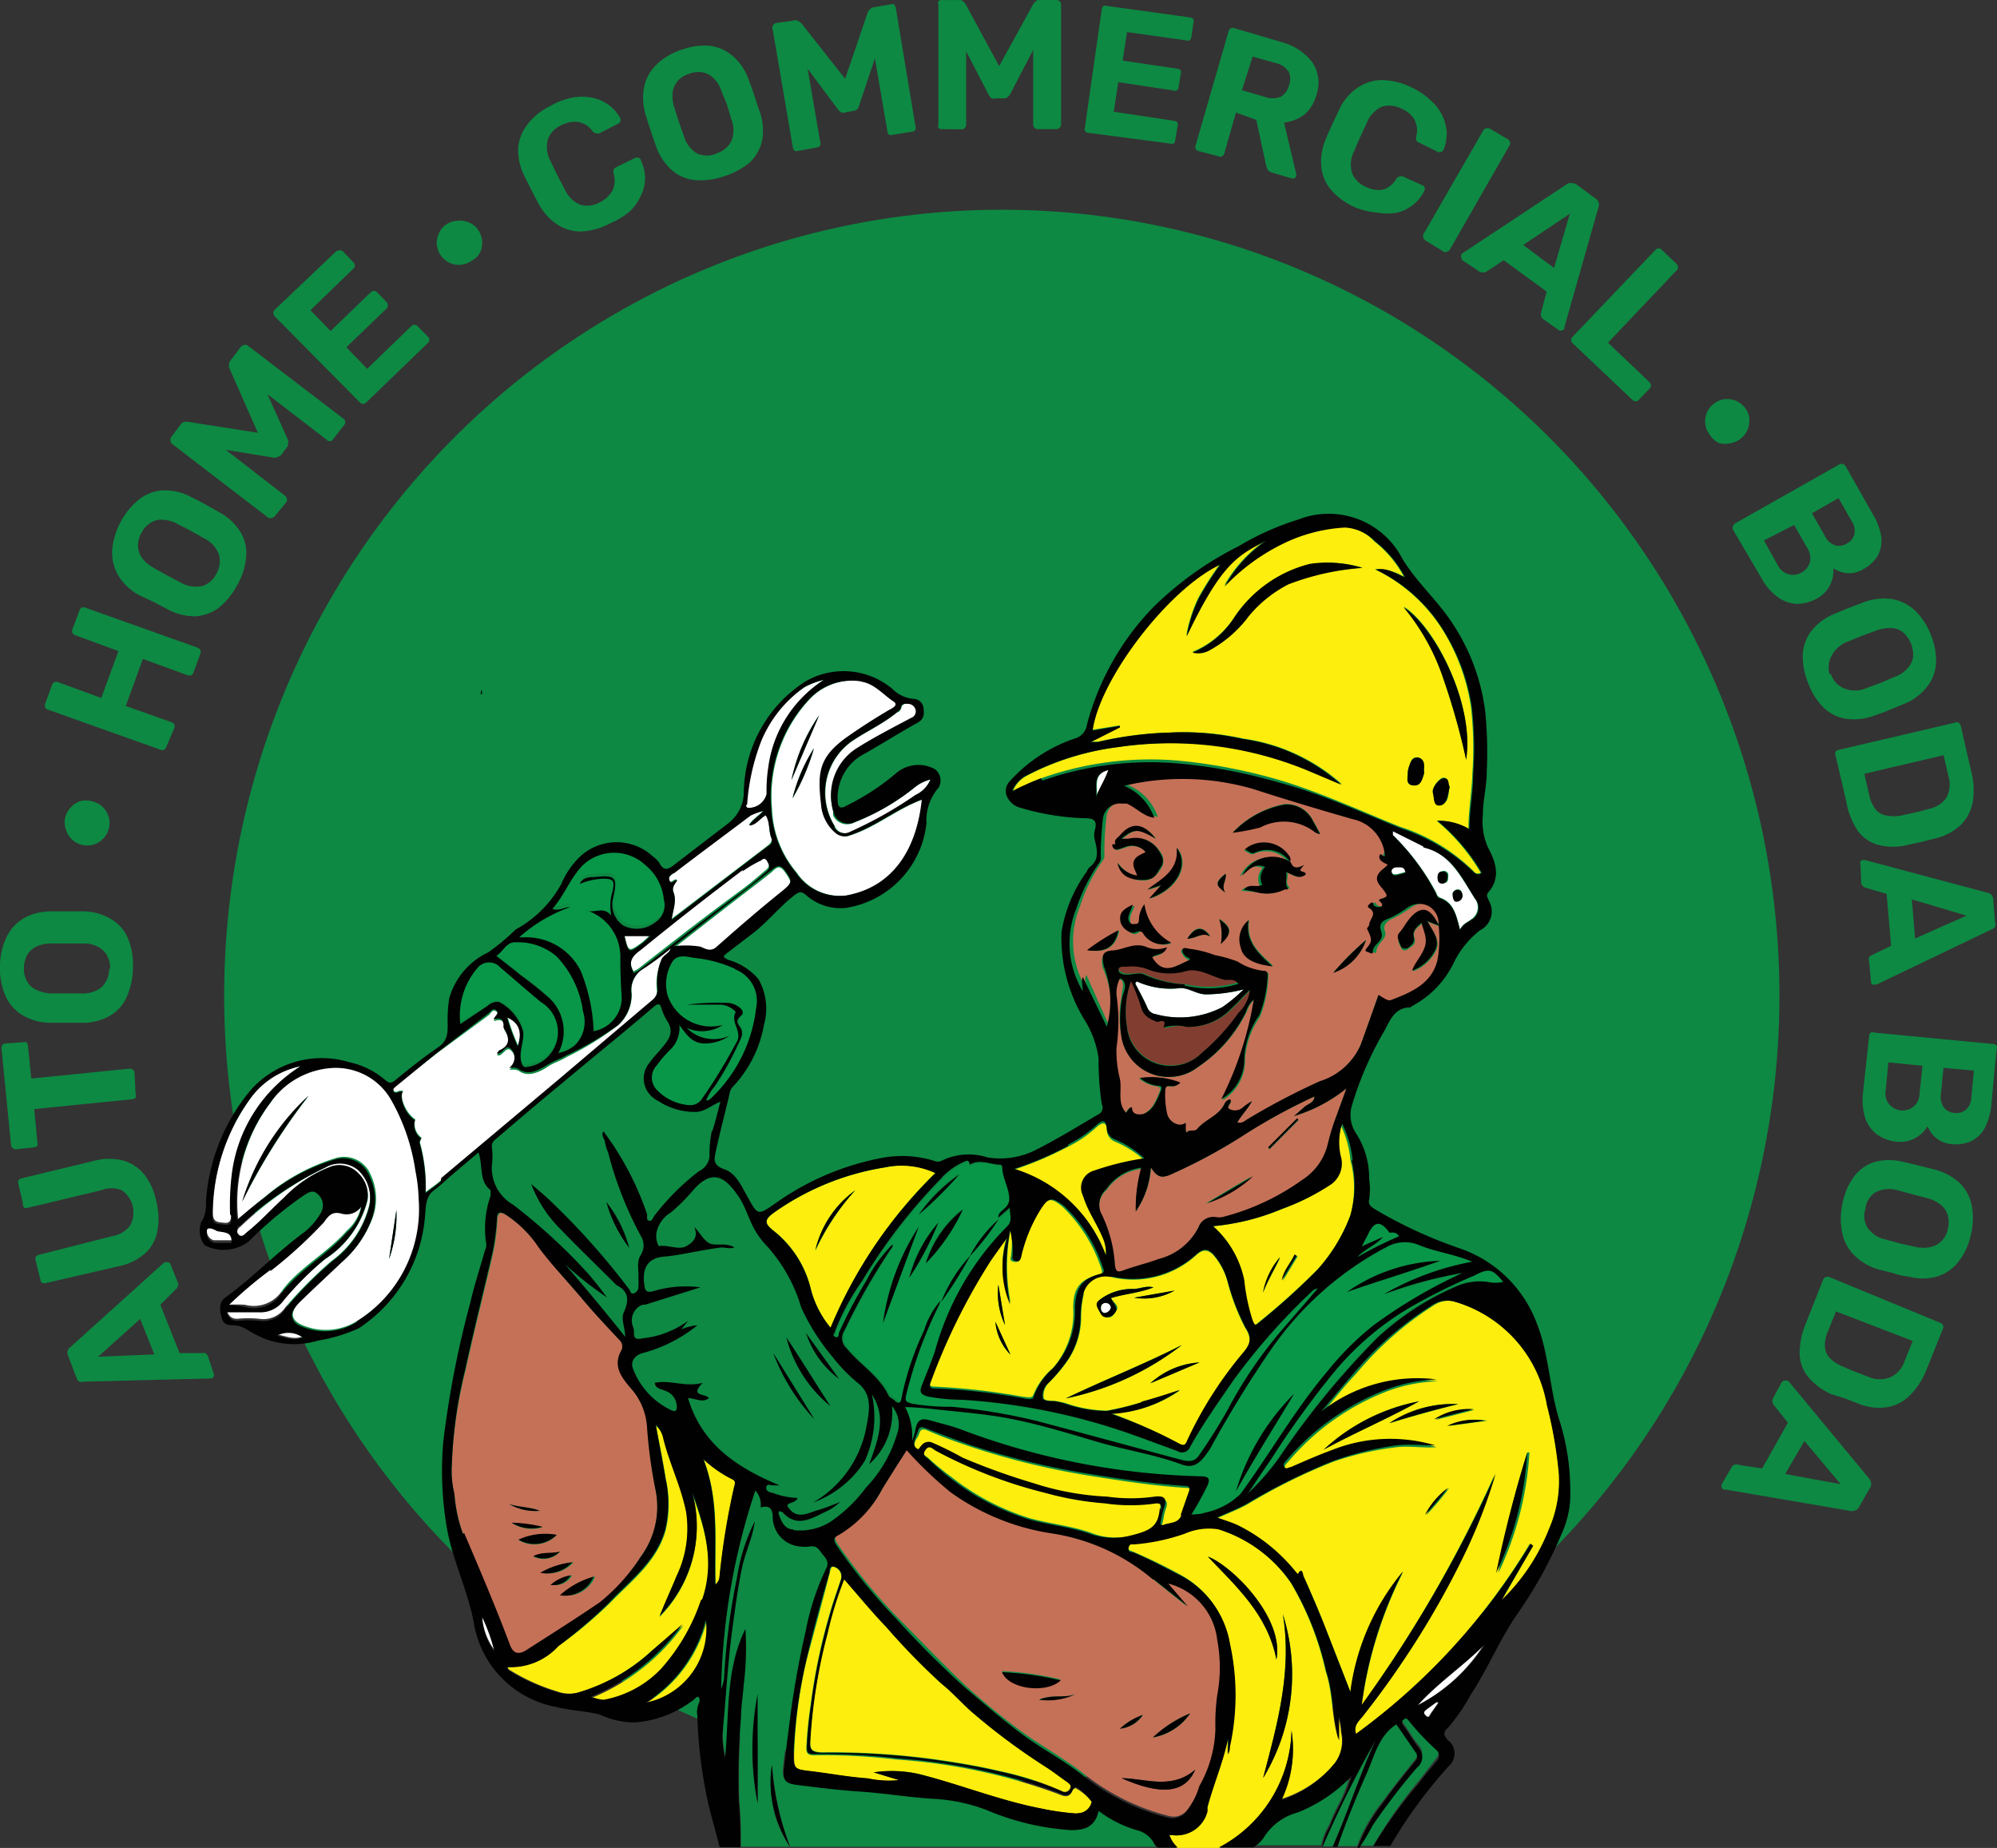 <svg xmlns="http://www.w3.org/2000/svg" viewBox="0 0 544.08 503.37"><rect x="0" y="0" width="544.08" height="503.37" fill="#333333" stroke="none"/><defs><style>.cls-1{fill:#fff;}.cls-2{fill:#0d8943;}.cls-3{fill:#010101;}.cls-4{fill:#fdee0d;}.cls-5{fill:#089748;}.cls-6{fill:#813e30;}.cls-7{fill:#c57158;}</style></defs><title>plogo</title><g id="Layer_2" data-name="Layer 2"><g id="Layer_1-2" data-name="Layer 1"><g id="Layer_2-2" data-name="Layer 2"><g id="Component_57_1" data-name="Component 57 1"><g id="Group_2097" data-name="Group 2097"><path id="Path_3205" data-name="Path 3205" class="cls-1" d="M59.27,334.65c-1.06,0-2.5-.94-2.81,0a2.61,2.61,0,0,0,1.75,3.18h5C63.63,335,61.14,335.21,59.27,334.65Z"/><ellipse id="Ellipse_58" data-name="Ellipse 58" class="cls-2" cx="272.94" cy="271.18" rx="211.87" ry="214.05"/><path id="Path_3016" data-name="Path 3016" class="cls-3" d="M131,189.12h.31v-1.25A1.74,1.74,0,0,0,131,189.12Z"/><path id="Path_3191" data-name="Path 3191" class="cls-1" d="M210.34,220.17a28.32,28.32,0,0,0,6.74,17.52,14.21,14.21,0,0,0,13.59,6.24c13.53-2.43,19.39-13.41,20.64-26.13-6.92,2.56-12.47,7.42-19.58,9.73a3.73,3.73,0,0,1-4-.81,11.22,11.22,0,0,1-3.81-7.61c-.93-8.73-.62-12.84,6.92-18.2a120.61,120.61,0,0,1,11.73-7.61c.74-.44,2.61-1.31,1.12-2.31-2.87-1.93-5.24-4.8-8.73-5.42a16.19,16.19,0,0,0-14.09,4.61A38.69,38.69,0,0,0,210.34,220.17Zm5.61-2.8a45.1,45.1,0,0,1,5.8-13.53A59.07,59.07,0,0,1,216,217.37Zm-.31-4.87a48.81,48.81,0,0,1,7.48-17.64Z"/><path id="Path_3192" data-name="Path 3192" class="cls-4" d="M275.37,334.77a51.3,51.3,0,0,0,0,20.21,25.45,25.45,0,0,1-1-18.27c-1.87,2.55-3.31,4.55-4.68,6.54a167.8,167.8,0,0,0-16.15,32.68c-.75,1.68,0,1.74,1.5,1.8a178.62,178.62,0,0,1,23.75,2.75c.88,0,2.44.56,2.75-.56a18.65,18.65,0,0,1,5.3-7.24,22.9,22.9,0,0,0,5.55-16.4c0-5.48,1.87-7.73,6.92-9.1,1.18,0,1-.87.75-1.62a41.25,41.25,0,0,0-10.73-17c-3-2.37-3.8-2.31-6.23,1a43.16,43.16,0,0,0-5.18,12.47c0,.81,0,1.93-1.62,1.68s-.75-1.31-.81-2.06A24,24,0,0,0,275.37,334.77ZM272,349.92l1.81,11A20.28,20.28,0,0,1,272,349.92ZM271.13,360l4.18,9a14.41,14.41,0,0,1-4.11-9Z"/><path id="Path_3193" data-name="Path 3193" class="cls-1" d="M232.41,201.72a17.21,17.21,0,0,0-5,23.25,3.13,3.13,0,0,0,4,1.83l0,0h.43a114.64,114.64,0,0,0,17.59-10.22,8.21,8.21,0,0,0,4.05-4.24,10.8,10.8,0,0,0-4,1.93,63.89,63.89,0,0,1-16.9,9.85,4.18,4.18,0,0,1-5.58-1.93l0-.06a4.18,4.18,0,0,1,0-1A15.41,15.41,0,0,1,233.6,204c4.86-3,10-5.61,15-8.35a1.87,1.87,0,0,0,1.18-2.18,2.11,2.11,0,0,0-1.93-1.75c-.88,0-1.81-.31-2.25,1s-.81,1.06-1.37,1.49C240.52,197.16,236.28,199.16,232.41,201.72Z"/><path id="Path_3194" data-name="Path 3194" class="cls-1" d="M184.47,239.63c-.69,1-1.5,2.05-1,3.24.93,2.49,0,4.74-.5,7.42l26.25-20c.69-.56,1.25-1.31.94-2.12-.82-2.05-.32-4.36-1.56-6.23-1.56.81-2.62,2.55-4.56,2.8.82-1.43,2.25-2.24,3.93-3.92a14.52,14.52,0,0,0-3.49,1.24l-21,15.78c-.62.5-1.5,1.12-1.12,2.06S183.72,239.13,184.47,239.63Z"/><path id="Path_3195" data-name="Path 3195" class="cls-1" d="M172.62,264.57a9.57,9.57,0,0,0,1.43-.81c9.29-7.3,18.71-14.59,28.25-21.58,2.31-1.68,4.43-3.61,6.61-5.42a1.82,1.82,0,0,0,.13-2.56l-.13-.12c-.81-1.25-1.56,0-2.06,0a25.17,25.17,0,0,0-4.68,2.86q-13.83,10.6-27.56,21.27C171.81,260.14,171.06,261.89,172.62,264.57Z"/><path id="Path_3196" data-name="Path 3196" class="cls-5" d="M183.28,261.89a11.6,11.6,0,0,0-1.68,9,12.48,12.48,0,0,0,15.09,8.23,10.39,10.39,0,0,1-9.85.74,10.58,10.58,0,0,0,11.78,2.25,11.66,11.66,0,0,1-7.42,2.06c-2.87,0-4.3-2.62-6.23-5a8.18,8.18,0,0,1-2.62,6.86,31.71,31.71,0,0,0-3.56,4.11,4.81,4.81,0,0,0-.31,6.24,13.46,13.46,0,0,0,9,4.61,3.8,3.8,0,0,0,3.68-1.74,145.21,145.21,0,0,0,9.54-15c2.12-3.24-1.81-5.73,0-8.6a4.23,4.23,0,0,0-.56-.56,4.85,4.85,0,0,0-3.74-1.44h-9a60.59,60.59,0,0,1,11.1-.5c2.12,0,4.55,2.75,3.61,3.49s-.74,2.25,0,3.43a3.1,3.1,0,0,1,0,2.69A88.63,88.63,0,0,1,195,296a12.43,12.43,0,0,0-2.3,3.8h.62a2.49,2.49,0,0,0,.69-.43,39.8,39.8,0,0,0,12.47-24.57,9.16,9.16,0,0,0-5.8-10.72A34.65,34.65,0,0,0,189.77,261C187.46,260.64,184.84,259.7,183.28,261.89Z"/><path id="Path_3197" data-name="Path 3197" class="cls-5" d="M227.93,362.33c0,.63-.82,1.25,0,1.69s.87-.69,1-1.06a138.44,138.44,0,0,1,7.61-14.47,38,38,0,0,1,7-9.66,1.45,1.45,0,0,1-.56,1.43,179.76,179.76,0,0,0-12.47,21.89,3.8,3.8,0,0,0,.56,5c3.62,4.43,8.86,7.49,11.41,12.47.38.69,1.31,1.06,1.87,1.63s1.56,0,1.62-.69a80.7,80.7,0,0,1,6.24-18.71,21.93,21.93,0,0,1,4.43-8,15.88,15.88,0,0,1-.56,1.5,116.56,116.56,0,0,0-9.23,25c-.38,1.75,0,1.87,1.49,2.31a58,58,0,0,0,10.92.87,158.42,158.42,0,0,1,23.5,3.87l38.91,10.47c1.81.5,3.62.81,5-1.12,2.8-4,5.36-8.17,7.85-12.47A115.3,115.3,0,0,1,350,361.65c3.05-3.31,5.86-6.8,9.1-10.48-.69,0-1,0-1.12.31a176.77,176.77,0,0,0-22.08,24.94c-4.05,5.87-8.1,11.66-11.59,17.84a2.37,2.37,0,0,1-3.1,1.28l-.08,0h0c-3.31-1.31-6.67-2.49-10-3.68a172.09,172.09,0,0,0-48.38-10.35,49.32,49.32,0,0,1-9.85-1.12c-2.12-.56-2.31-1.31-1.63-3.05,1.25-3.12,2.5-6.24,3.56-9.42a78.23,78.23,0,0,1,19.58-33.36c1.62-1.55,1-3.24.81-5.11l-3.12,2.68a64.22,64.22,0,0,1-7.79,10,122.12,122.12,0,0,1-7.86,12.47,40.23,40.23,0,0,1,7.79-12.47,36.1,36.1,0,0,1,7.8-10c0-1.31,1.12-1.81,1.81-2.62a3.18,3.18,0,0,0,1.24-2.49c0-3.06-2.12-5.67-1.93-8.73a.73.73,0,0,0-.5-.56c-2.74-.31-5.55-1.87-8.35,0,0-1.56-1-1-1.94-.62a19.06,19.06,0,0,0-5.48,4,145.83,145.83,0,0,0-21.58,27.87A63.5,63.5,0,0,0,227.93,362.33Zm12.47-1.93a63.46,63.46,0,0,1,9.72-26.25Zm7.17-12.47a36.14,36.14,0,0,1,8.1-15,87.05,87.05,0,0,1-7.92,15.08Zm14.59-18.71a52.51,52.51,0,0,1-10.11,14.66A30.19,30.19,0,0,1,262.16,329.22Zm-.94-9.6a109.14,109.14,0,0,1-11.1,11A45.65,45.65,0,0,1,261.22,319.62Z"/><path id="Path_3198" data-name="Path 3198" class="cls-4" d="M210.47,335a28.79,28.79,0,0,1,10.47,16.27,26.9,26.9,0,0,0,5.36,10.42,128.58,128.58,0,0,1,28.62-42.28A22.16,22.16,0,0,0,241.08,318a72.08,72.08,0,0,0-30.43,12.47C208.1,332.4,208.53,333.34,210.47,335ZM233,324.24a65,65,0,0,0-10.85,16.46A28,28,0,0,1,233,324.24Z"/><path id="Path_3199" data-name="Path 3199" class="cls-2" d="M179.42,299.67a6.54,6.54,0,0,1-3-8.74,1.17,1.17,0,0,1,0-.11,5,5,0,0,1,.63-1c.87-1.19,1.8-2.31,2.8-3.43,1.81-2.25,4.18-4.3,2.43-7.73a17.49,17.49,0,0,1-1.93-3.87c0-1.12-.75-1.43-1.87-.5-5.42,4.62-11,9.17-16.46,13.72l-15,12.47c-3.92,3.24-7.85,6.24-11.72,10-.56.43-1.31.74-1.06,1.93a21.36,21.36,0,0,1,0,5.3A11.28,11.28,0,0,0,140,328.16a160,160,0,0,1,20.32,18.71,67.08,67.08,0,0,1,5.18,6.23,113.36,113.36,0,0,1-11.41-9c5.49,6.23,10.91,12.47,16.4,19.7,0-2.62-1.25-4.74-.31-6.73,1.43-3.12,1.43-5.68-2.06-7.36l-.56-.56c-5-5-10.1-9.92-15-15a32.41,32.41,0,0,1-7.6-11.91c1.62,1.43,3.3,2.81,4.92,4.3a207.39,207.39,0,0,1,21.39,24.2c.31.37,0,1.24,1.06,1.06a2.18,2.18,0,0,0,1.43-1.5v-2.81c0-2-.56-4.11.69-6.23a5,5,0,0,0,.18-4.55,98.43,98.43,0,0,1-9.22-22.64,11.49,11.49,0,0,1-.88-2.87c0-1-1.24-1.8-.43-3a79.59,79.59,0,0,1,11.84,22.45c0,.62-.37,1.68.57,1.87s1-.81,1.43-1.37a67.28,67.28,0,0,1,12.16-12,5,5,0,0,0,2.87-4,33.47,33.47,0,0,1,.93-7c.94-2.62,1.5-5.3,2.37-8.17-2.56.93-4.24,2.74-6.86,2.8A18.06,18.06,0,0,1,179.42,299.67Zm-7.92,40.47a36.39,36.39,0,0,1-6.24-12.47A34.78,34.78,0,0,1,171.5,340.14Z"/><path id="Path_3200" data-name="Path 3200" class="cls-1" d="M204,220.05a5.07,5.07,0,0,0,5.12-3.81,41.94,41.94,0,0,1,.49-7.42,33.45,33.45,0,0,1,14.91-23.69,24.58,24.58,0,0,0-5.43,2.12,33.62,33.62,0,0,0-11.91,14.59,58.76,58.76,0,0,0-3.86,17.4.61.61,0,0,0,.36.8H204Z"/><path id="Path_3201" data-name="Path 3201" class="cls-1" d="M177.11,254.65h-7c1.12,4.74,1.12,4.74,4.8,2.06A22.32,22.32,0,0,0,177.11,254.65Z"/><path id="Path_3202" data-name="Path 3202" class="cls-1" d="M66.75,355.41a9.23,9.23,0,0,0,10.22-4c.56-.75,1.13-1.43,1.75-2.12,4.86-5.17,11.16-8.79,15.84-14.15a11.79,11.79,0,0,0,3.92-7,5.12,5.12,0,0,1-5.3,1.94c-2.55-.75-3.55.37-4.92,2.3a122.94,122.94,0,0,1-14.59,13.35,129.84,129.84,0,0,0-11.29,9.66A35.4,35.4,0,0,1,66.75,355.41Z"/><path id="Path_3203" data-name="Path 3203" class="cls-1" d="M77.66,356.22a113.35,113.35,0,0,1,12.84-12.9,26.65,26.65,0,0,0,10-14.72,10.16,10.16,0,0,0-3-10.16A7.92,7.92,0,0,0,88.7,318a89.65,89.65,0,0,0-23.26,16.21,1.74,1.74,0,0,0-.56,2.37h0c.93.87,1.62,0,2.3-.75,3.62-2.86,6.68-6.23,10.1-9.47A35.81,35.81,0,0,1,90.38,318a7.35,7.35,0,0,1,7.54,2.18,8,8,0,0,1,2.19,7,27.12,27.12,0,0,1-11.48,15.77A83.8,83.8,0,0,0,77.41,353.6a8.11,8.11,0,0,1-6.8,3.37H61.76c.69,1.81,1.62,2.31,3,2.25a29.58,29.58,0,0,1,5.8,0A7.17,7.17,0,0,0,77.66,356.22Z"/><path id="Path_3204" data-name="Path 3204" class="cls-1" d="M75.48,363.52c2.24.31,4.42,1.56,7.1.5A6.77,6.77,0,0,0,75.48,363.52Z"/><path id="Path_3206" data-name="Path 3206" class="cls-1" d="M82,290.38a22.37,22.37,0,0,0-13.4,8.29A53.87,53.87,0,0,0,58,330.47c0,2.56,1.49,2.43,3.18,2.62S63,331.91,63,330.6a67.65,67.65,0,0,1,.56-11.29A40.66,40.66,0,0,1,82,290.38Z"/><path id="Path_3207" data-name="Path 3207" class="cls-5" d="M141.76,255.15h1.68a16.83,16.83,0,0,1,14.65,9.48,47.12,47.12,0,0,1,4,16.46,9.22,9.22,0,0,0,7.61-9.35q0-5.25-.37-10.48a13.47,13.47,0,0,0-9.17-13.15c2.12,1.06,4.55-1.25,6.8,1.49a12.42,12.42,0,0,1,.31-7.67c.56-2.93,0-3.49-2.74-3.43a17.23,17.23,0,0,0-6.24,1.44c.87-2.06,2.74-1.69,3.93-1.87,5.74-.94,6.23,0,5.24,5.55h0a7,7,0,0,0,2.68,7.6,8.09,8.09,0,0,0,8.73-.87,5.7,5.7,0,0,0,2.37-6.24,14.11,14.11,0,0,0-5.12-9.35,12.48,12.48,0,0,0-17,0c-3.49,3.49-5.05,8.23-8.35,11.91,1.8.62,3.18-.81,4.8-.5a42.7,42.7,0,0,0-13.91,8.23Z"/><path id="Path_3208" data-name="Path 3208" class="cls-1" d="M141.13,284.71c1.25-3.87.44-6.24-2.87-7.86A53.54,53.54,0,0,0,141.13,284.71Z"/><path id="Path_3209" data-name="Path 3209" class="cls-5" d="M149.67,271.55a12.47,12.47,0,0,1,2.5,14.9,9.28,9.28,0,0,0,4.61-2.18,9,9,0,0,0,2.06-9.1,26.69,26.69,0,0,0-7.17-15,16,16,0,0,0-11.35-3.93c-2.62,0-3.24,2.5-5.11,3.74l6.61,5.24A94.91,94.91,0,0,1,149.67,271.55Z"/><path id="Path_3210" data-name="Path 3210" class="cls-5" d="M133,273.61a3.65,3.65,0,0,1,3-1.06,13,13,0,0,1,6.73,8c0,2.62-1.18,5.11-.62,7.79,0,1.06.56,1.94,1.68,1.63a9.6,9.6,0,0,0,3.68-17.71l-10.91-9a4.12,4.12,0,0,0-5.79-.56l-.07.06a2.82,2.82,0,0,0-.75.75,20.47,20.47,0,0,0-4.49,15Z"/><path id="Path_3211" data-name="Path 3211" class="cls-1" d="M387.92,230.71a.4.4,0,0,0-.38-.37l-8.23-4.12v1.06a63.5,63.5,0,0,1,12,15.9,1.84,1.84,0,0,0,1,1.31c3.81,1.31,4.43,4.74,5.49,8.67.81-1.63,2.12-2,3.12-2.81a3.92,3.92,0,0,0,1-5.46l0,0h0C398.08,239.06,395.28,232.7,387.92,230.71Zm5.36,9.79a1.28,1.28,0,0,1-1.37-1.37c-.06-.88,0-1.75,1.18-1.87a1.25,1.25,0,0,1,1.5.81c0,1.68,0,2.37-1.25,2.43Zm3.74,4.92c-.87,0-1.18-.62-1.25-2.12a1.68,1.68,0,0,1,1.31-1.06c1-.12,1.25.94,1.38,1.44A1.62,1.62,0,0,1,397,245.42Z"/><path id="Path_3212" data-name="Path 3212" class="cls-2" d="M385.55,479.3a1.88,1.88,0,0,0,0-2.62l-5.18-7.48c-4.92,3.24-6.23,8.86-8.16,13.6-2.87,6.23-5.55,13-7.86,19.76a.55.55,0,0,1,0,.31h5.36A43.31,43.31,0,0,1,376.45,491C379.44,487,382.43,483.17,385.55,479.3Z"/><path id="Path_3213" data-name="Path 3213" class="cls-2" d="M391.35,478.87a2,2,0,0,0,0-2.74h0a70.57,70.57,0,0,1-7.73-8.48c-.32-.43-.69-1.18-1.5-.43s-.56,1,0,1.81c1.5,2.05,2.68,4.36,4.3,6.23a3.55,3.55,0,0,1,0,5l0,0h-.31a181,181,0,0,0-12,16.27,69.46,69.46,0,0,1-3.68,6.24h3.68A131.29,131.29,0,0,1,386.61,485Z"/><path id="Path_3214" data-name="Path 3214" class="cls-5" d="M363.91,372.68a247.78,247.78,0,0,0-17.77,24.57c-2,3.05-4.11,6.23-6.23,9.1a63.16,63.16,0,0,0,9.54-11.22A219,219,0,0,1,375.2,364a77.05,77.05,0,0,1,21.38-14,16,16,0,0,1,8.73-.81,9.78,9.78,0,0,0,4.24,0c-2.93-3.62-3.92-3.81-7.85-2.19a152,152,0,0,0-18.08,9A79.15,79.15,0,0,0,363.91,372.68Z"/><path id="Path_3215" data-name="Path 3215" class="cls-5" d="M381.18,336.71c-.74-1.31-1.74-.81-2.61-1-2.31-3.37-3.93-3.43-5.62,0-.5,1.12-1.12,2.18-1.93,3.74l5.74-2.37c-1.94,2.31-4.87,3.18-6.92,5.49A112.54,112.54,0,0,1,381.18,336.71Z"/><path id="Path_3216" data-name="Path 3216" class="cls-4" d="M365,314.88a6.91,6.91,0,0,1-2.43,7.67,61.66,61.66,0,0,1-13.34,6.8A63,63,0,0,1,330.49,334a26.79,26.79,0,0,1,8.36,14.65,54.2,54.2,0,0,0,2.24,10.91c.44,1.06.56,1.81,1.75.69a196.1,196.1,0,0,0,16.08-14.41,46,46,0,0,0,9-14.78,29,29,0,0,0,0-15,26.94,26.94,0,0,0-2.86-10A17.34,17.34,0,0,0,365,314.88Zm-20.88,37.41a20.24,20.24,0,0,1,4.67-9.72C347.27,345.87,345.33,348.8,344.09,352.29Zm5.36-3.36a20.08,20.08,0,0,1,3.49-7.05l.56.38Z"/><path id="Path_3217" data-name="Path 3217" class="cls-1" d="M301,357.66a2,2,0,0,0,1.68-1.5,1.43,1.43,0,0,0-1.55-1.25c-.88,0-1.19.69-1.19,1.44S300.38,357.72,301,357.66Z"/><path id="Path_3218" data-name="Path 3218" class="cls-2" d="M314.09,501.5a7.47,7.47,0,0,0-4.61-3.3A32.5,32.5,0,0,1,299.32,493c-.94,4.18-3.62,5.24-7.55,5.24a69.88,69.88,0,0,1-23.19-5.62,49.87,49.87,0,0,0-13.84-3.05c-7.11-.38-14.16-1.56-21.27-2-5.54-.37-11-1.06-16.39-1.74-3.56-.44-4.06-1.37-3.68-5,.56-4.74,1.18-9.42,1.81-14.15,1-7.74,2.43-15.47,4.11-23.07a73.11,73.11,0,0,1,5.61-16.78c1-1.87-.43-3-1.24-4.11s-1.44-2.18-3.5-1.75a8,8,0,0,1-9.78-5.79h0a9.83,9.83,0,0,1,0-2.3c0-2.12-1.24-2.93-3.3-2.37a5.51,5.51,0,0,0-1.43-4.55,180.36,180.36,0,0,0-8.92,53.68,11.12,11.12,0,0,0,.81-3.12,171.86,171.86,0,0,1,3.49-27.12A52.25,52.25,0,0,1,205.79,414c-.56,4.3-2.56,8.11-3.43,12.47-1.25,5.74-1.93,11.54-2.74,17.34-1.25,9.41-1.69,18.7-2.68,28.43a29.34,29.34,0,0,0,.74,6.54c1.19-11.84,0-24.06,5.55-35.22a80.52,80.52,0,0,1-.49,15.52c0,2.81-.63,5.74-.69,8.48a188,188,0,0,0-.62,23q.49,5.54.43,11.1a10.44,10.44,0,0,1,0,1.37h13.28a31.23,31.23,0,0,1-4.74-22.2,75.21,75.21,0,0,0,4.87,22.2H315A3.49,3.49,0,0,1,314.09,501.5ZM206.41,491.15a78.53,78.53,0,0,1,0-29.55Z"/><path id="Path_3219" data-name="Path 3219" class="cls-4" d="M351.88,471.26A32.31,32.31,0,0,1,349.2,490a31.23,31.23,0,0,0,14.59-9.86,10.22,10.22,0,0,0,1.56-8.23,17.94,17.94,0,0,0-.69-4.11v6.11c-1.93-6.24-1.43-12.47-3.49-18.71a82.66,82.66,0,0,0-9.42-23.94,37.4,37.4,0,0,0-20-14.9,16.6,16.6,0,0,0-9,1.25,56.52,56.52,0,0,1-13.91,2.93,1.43,1.43,0,0,0-1.49.87c0,.93.75,1,1.18,1.18a142.15,142.15,0,0,1,12.85,6.24,26.24,26.24,0,0,1,13.59,18.7,65.13,65.13,0,0,1,0,28,5.31,5.31,0,0,1-.5,2.18v-4.42c-1.18,6.6-3.93,12.47-5.61,19a8.54,8.54,0,0,1-9.38,7.61h-1.22a7.77,7.77,0,0,0,2.31,3.49h11.53A37,37,0,0,0,351.88,471.26Zm-7.73,13c3.86-14.59,7.92-29.12,5.36-44.58A54.39,54.39,0,0,1,344.15,484.29ZM329.06,424c6.23,2.37,20.89,16.65,18.7,28.06C345.33,439.59,336.73,431.92,329.06,424Z"/><path id="Path_3220" data-name="Path 3220" class="cls-2" d="M360.36,502.93h2.74c4.3-9.78,7.42-19.76,11.79-29.24A296.72,296.72,0,0,0,360.36,502.93Z"/><path id="Path_3221" data-name="Path 3221" class="cls-2" d="M362.1,497.14A59.17,59.17,0,0,1,365,490.9a38.9,38.9,0,0,0,2.86-7.67,40.48,40.48,0,0,1-12.47,9,21.79,21.79,0,0,1-2.8,1.12,15.6,15.6,0,0,0-8.36,6.24,8.9,8.9,0,0,1-3,3.05h18.7A17.47,17.47,0,0,1,362.1,497.14Z"/><path id="Path_3222" data-name="Path 3222" class="cls-4" d="M301.31,341.94a10.54,10.54,0,0,0-.81-4.8c-1.62-3.8-4.05-7.17-5.3-11.1a4.86,4.86,0,0,1,1.93-6.23l.94-.37a74.51,74.51,0,0,1,13.72-3.37,27.46,27.46,0,0,0-7.92-5.05,3.57,3.57,0,0,1-2.31-3.12c0-2.56-1.37-2.18-2.87-.81a32.17,32.17,0,0,1-7.67,5.24,94.26,94.26,0,0,1-14.59,6.23A38.77,38.77,0,0,1,301.31,341.94Z"/><path id="Path_3223" data-name="Path 3223" class="cls-6" d="M315.22,278c-1.94-.87-3.68-1.62-4.24-4a70.22,70.22,0,0,0-2.81-7,24.94,24.94,0,0,0-1.12,12.47,12,12,0,0,0,13.14,10.67h.08a11.84,11.84,0,0,0,7.11-3.24,58.19,58.19,0,0,0,10.28-11,9.82,9.82,0,0,0,3.12-6.24c-1.68,1.44-3,3.18-4.68,4.68a16.23,16.23,0,0,1-12.47,5.36,11.26,11.26,0,0,0-5.73.31h-.56C318,276.91,315.84,278.28,315.22,278Z"/><path id="Path_3224" data-name="Path 3224" class="cls-7" d="M300.38,263.51c-.5-2.56,0-4.12,2.43-4.31s5.86-2.37,9.35-.87a7.38,7.38,0,0,0,5.43,0c-.69,2.25-3.06,1.75-4,2.68,3.11,5.24,6.67,2.18,10.16.75,0-.5-.31-.5-.62-.69s-1.56-1.55-1.25-2.24,1.56-.37,2.43,0a34.33,34.33,0,0,1,6.23,1.68,39.07,39.07,0,0,1,6.55,1.75,17.2,17.2,0,0,0,7.36,2.62c.81,0,1.31,0,1.12,1.12a32.87,32.87,0,0,1-2.24,10.91,22.51,22.51,0,0,0-4.12,11.66A12.48,12.48,0,0,1,333,299.73a93.53,93.53,0,0,0,8.85-27.56,7.25,7.25,0,0,0-2.12,3.31,38.52,38.52,0,0,1-13.16,15.09,13.09,13.09,0,0,1-21-8.05,29.1,29.1,0,0,1,0-11.16c0-1.49.88-3.05,0-4.42a1.25,1.25,0,0,1-.81-.32,9.81,9.81,0,0,0-.87,4.43,52,52,0,0,1,0,14.53,32.3,32.3,0,0,0,.93,8.48c.63,3.05-.81,6.23,1.69,9.16.43-.49.75-1.24,1.62-1.49,0,2.74,3.05,1.87,3.18,1.81,2.87-1.25,3.68-4.06,4.8-6.61,0-.88-.5-.88-1.19-1.06a9.27,9.27,0,0,1-4.61-2.12,21.54,21.54,0,0,1,11,1.24,3,3,0,0,1-2.81.94c-.93,0-1.31,0-1.31,1.25a23.27,23.27,0,0,0,.81,6.54c.75,2.25,3.37,3.43,4.93,2.25a6.44,6.44,0,0,0,.37,2.62c.63-1.25,2.12,0,2.87-1,2.12-2.62,5.74-3.49,7.3-6.67a2.33,2.33,0,0,1,1.62-1.37c1,.87-1.38,2.05,0,2.74a3.36,3.36,0,0,0,3.74-.75,17.5,17.5,0,0,1,2.24-1.5c-1.18,2.12-2.87,3.74-4,5.74a2.38,2.38,0,0,0,2.68-.75,188,188,0,0,1,19.83-10.41,18,18,0,0,0,11.1-9.91c1.68-4.56,3.24-9.11,4.86-13.6,2.12,1.31,2.74,1.69,3.49,1.37,5.43-2,10.91-3.92,12.47-10.41a32,32,0,0,0,1.37-10.29,5.23,5.23,0,0,0-8.41-4.55,39.22,39.22,0,0,1-4.43,2.68c-1.81.75-3.43,1.81-2.68,3.81S375,257,375,259.2c0,.81-1.06,0-1.62,0s-.56-.43,0-1.06c1.31-1.87,1.18-2.43,0-5.17a3.83,3.83,0,0,0,.56-1.06c0-1.5,2.25-3.06,0-4.55-.56-.38,0-1.13.44-1.44s.56.38.81.63a1.89,1.89,0,0,0,2.18,0c.75-1.13-1.68-1.75,0-2.12s1.19-1.5.69-2.12-2.19-2.19-1.81-3.81,1.93-2.18,2.87-3.3c-1.13-.5-2.87-.5-2.25-2.37s.81.56,1.44,0a11.11,11.11,0,0,0-8.73-10c-9.11-2.62-18.21-5.23-27.13-8.23a69.61,69.61,0,0,0-35.22-.81,14.44,14.44,0,0,1,8.23,8.73c-2.93-.43-4.87-2.8-7.42-3.86a4.73,4.73,0,0,0-6.23,2.47v0a2.73,2.73,0,0,0-.31,1.18,79.58,79.58,0,0,0-.62,10.23,2.33,2.33,0,0,1-.38,1.81,46.24,46.24,0,0,0-6.23,12.47A25,25,0,0,0,296,269.37c0-1.31-.81-2.62,0-3.81l6.24,14A26.69,26.69,0,0,0,300.38,263.51Zm81.05-9.23c1.06-1.19,1.81-2.75,2.87-3.93,3.06-3.55,5.55-3,7.86,2L389,251.1c1.5,2.8,3.62,5.11,2.18,8a11.54,11.54,0,0,1-6.23,5.49c.75-2.44,2.49-4.18,3.36-6.24s0-4.43-.81-6.8c-1.43,1.19-2.68,2-2.12,3.93s-.87,2.31-1.87,3.12a1.19,1.19,0,0,1-1.56,0h0c-.43-1.12-1.68-2.18-.37-3.62ZM338.22,258a6.75,6.75,0,0,1,2.12-7.36c-.93,6.24,3.06,9.11,6.55,12.47-5.24-.62-8-2.18-8.67-5.24Zm12.47-20.76c.57,1.56-.62,2.8.32,4.11s-.38.44-.57.56a11.07,11.07,0,0,1-7.48,1.25,39.67,39.67,0,0,0-4.74-.5c1.5-1.93,3.43-.44,5-1.37a4.3,4.3,0,0,1,.81-4.86c-3-1.25-4.42.87-6.23,2.3a9.1,9.1,0,0,1,12.13-4.31h0a6.83,6.83,0,0,1,1.31.75h0a7.69,7.69,0,0,0-9.61-2.56c-.68.31-.93,0-2.68-.93a8.23,8.23,0,0,1,11.54,1.12c0,.31.43.56.56.81a1.55,1.55,0,0,1,0,1.56h0c.62,1.81,1.87,1.62,3.74.68-2.56,2.44.62,1.44.75,2.31-1.81,1.56-3.43,0-5.36-.62ZM372.21,256a14.12,14.12,0,0,1-8.92,8.92A79.93,79.93,0,0,1,372.21,256ZM350,219a8.1,8.1,0,0,1,7.79,4.61c.63,1,1.12,2.06,1.94,3.49-.69,0-1.06,0-1.31-.5a14,14,0,0,0-15-1.37,59.47,59.47,0,0,1-7.48,1.44A26.19,26.19,0,0,1,350,219Zm-17.34,38a13.72,13.72,0,0,0-.43-6.73C335.61,252.53,335.79,254.15,332.67,257Zm1.19-19c.5,1.75-1.37,3.43,0,5.12C331,241,331,240.31,333.86,238Zm-4.05,17c-2.19-1.24-4,.81-6.24.63C325.5,252.28,327.56,252,329.81,255Zm-18-.68c-.63-.75-.88-.75-2.06,0s-3.74-1.62-4-3.12.44-3.18,3.43-4.49c-.56,1.56-1.44,2.56-1.25,4s.44,1.56,1.37,1.31,1.69,0,1.5-1.18a7.42,7.42,0,0,1,1-4.49A14.44,14.44,0,0,0,319.08,257,6.22,6.22,0,0,1,311.79,254.28Zm9-23.26c3.3,4,.62,11-7.42,13.72l3.24-3.56-3.81,1.19C316.65,239.38,321.39,237.26,320.77,231Zm-16.59-.87c-.62-1.31.5-1.81,1.12-2.5,3.06-3.67,6.24-3.55,9.67.81-4.87-2.86-5.61-2.86-9.23,0a8.4,8.4,0,0,0,2.24,0,7.42,7.42,0,0,1,7.92,3.31,3.92,3.92,0,0,1,.56,4.55c-1.18,1.68-2.18,3.49-5,3.49s-6.24-1.31-6.8-4.74a7.84,7.84,0,0,0,5.36,3.5c-.37-1.38-1.37-2.56-.87-3.87s2-1.81,3.18-2.56a5,5,0,0,0-5.68-1.31l-2.05.63a1,1,0,0,1-1.19-.5c-.68-1.19.81-.62.75-.75Zm-7.79,28.68a57.56,57.56,0,0,1,8.54-5.42C304.06,257.89,301.44,259.64,296.39,258.83Z"/><path id="Path_3225" data-name="Path 3225" class="cls-1" d="M298.76,217.12c.87-2.5,2.43-4.68,3.43-7.49C297.38,210.82,299.32,214.56,298.76,217.12Z"/><path id="Path_3226" data-name="Path 3226" class="cls-6" d="M333.8,266.69c-3.62-.81-7.17-3.43-10.79-2.44a16,16,0,0,1-10.91-.68A14,14,0,0,0,307,263c-.88,0-2.31,0-2.31.81s1.43,1.37,2.43,1.43,3.43-.43,4.68,0a29,29,0,0,0,11,2.81,28.32,28.32,0,0,0,14.59-.5C336.73,266.37,335,266.94,333.8,266.69Z"/><path id="Path_3227" data-name="Path 3227" class="cls-1" d="M321.58,269.18a21.57,21.57,0,0,1-11.85-1.87l-.44.62c1.13,2.19,2.37,4.31,3.31,6.55a3,3,0,0,0,2.24,1.81A25.49,25.49,0,0,0,333,274.36a40.07,40.07,0,0,0,5.86-4.87,43.09,43.09,0,0,1-10.17,1.37C326.07,270.93,324.26,269.06,321.58,269.18Z"/><path id="Path_3228" data-name="Path 3228" class="cls-1" d="M106.47,299.3a17.27,17.27,0,0,0-16-8.73,22.19,22.19,0,0,0-16.65,9.6A45.35,45.35,0,0,0,64.88,332c2.74-2.25,5.11-4.24,7.6-6.24a54,54,0,0,1,18.71-10.22A7.85,7.85,0,0,1,101,320a15.16,15.16,0,0,1,.5,11.78,28.91,28.91,0,0,1-8.23,11.78L82,354.23c-3.49,3.43-2.86,5.8,1.75,7.23a16.17,16.17,0,0,0,13.72-1.75,36,36,0,0,0,16.89-33.29,44.25,44.25,0,0,0-.87-7.61A54.21,54.21,0,0,0,106.47,299.3ZM66,327.35a64.86,64.86,0,0,1,18.08-28.8A168.62,168.62,0,0,0,66,327.35Zm40,15.59L108,329.66A35.87,35.87,0,0,1,106,342.94Z"/><path id="Path_3229" data-name="Path 3229" class="cls-4" d="M321.45,393.57c1.56.81,1.75-.37,2.12-1.18a105.89,105.89,0,0,1,14.59-23.07c1.87-2.25,3.49-4,1.12-7.55a59.65,59.65,0,0,1-4.8-12.47,18.57,18.57,0,0,0-4-7.54c-1.49-1.37-2.62-1.5-4.42,0A25.51,25.51,0,0,1,303.31,348a6.23,6.23,0,0,0-8,3.75,1.34,1.34,0,0,0-.07.18v.75a27.79,27.79,0,0,0-.68,6.23A21,21,0,0,1,291,370.44a42.18,42.18,0,0,1-5.24,6.23,4.8,4.8,0,0,0-1.43,4c0,.94,2,.88,3.18.94a22.44,22.44,0,0,1,2.93.62,34.66,34.66,0,0,0,11.22,2,85.05,85.05,0,0,0,9.48-2.31c3.49-1,6.92-2.12,10.35-3.18a35.22,35.22,0,0,1-18.7,6.24A124,124,0,0,1,321.45,393.57Zm-21.2-40a14.7,14.7,0,0,1,8.48-2.49c1.75,0,3.37-.94,5.55-.44-3.93,1.62-7.85,1.75-11.6,2.93.57,1.25,2.44,2,1.44,3.5s-1.25,1.93-2.62,1.74-1.62-1.06-2.18-2.12S298.82,354.6,300.25,353.6ZM320,351.55a16.87,16.87,0,0,1-11,1.93ZM290.4,380.91c10.48-5.05,21.26-9.29,31.55-14.52A76.58,76.58,0,0,1,290.4,380.91Zm23-4.11a21.88,21.88,0,0,1,13.4-5.68Z"/><path id="Path_3230" data-name="Path 3230" class="cls-7" d="M301.44,324.24a5.54,5.54,0,0,0-1.25,6.92,37.23,37.23,0,0,1,3.55,13.65c0,2.18.88,2.12,2.56,1.5,3.12-1.12,6.24-1.87,9.35-3a16.85,16.85,0,0,0,10.85-8.86,4.29,4.29,0,0,1,4.8-2.8,5.32,5.32,0,0,0,1.69,0,64.35,64.35,0,0,0,21.88-10.17,15.94,15.94,0,0,0,6.8-9.29c.62-2.55,1.37-5.05,2.24-7.54s1.94-5.3,3-8.23A42,42,0,0,1,352.63,304l2.8-2.49c.94-.87,2.5-1.12,2.75-2.87a165.88,165.88,0,0,0-19.64,10.72,140.4,140.4,0,0,1-18.71,10.17c-3.43,1.56-4.55,1.31-6.23-1.56a23.81,23.81,0,0,1-4.12,12,40.15,40.15,0,0,1,1.5-11.59A13.64,13.64,0,0,0,301.44,324.24Zm51.94-19.52.37.44-7.86,7.92-.37-.44Zm-12.47,15.71a33,33,0,0,1-12.47,7.42Z"/><path id="Path_3231" data-name="Path 3231" class="cls-4" d="M321.2,207.2a148.27,148.27,0,0,1,27.06,5.18c11.41,3.37,22.2,8.42,33.24,12.84a50.42,50.42,0,0,1,20,12.1,1.38,1.38,0,0,0,1.9.4l0,0h0a54.43,54.43,0,0,0-12-14.15,16.49,16.49,0,0,1,8.67,2.24c0-5.17.93-10.1,1.06-15a99.56,99.56,0,0,0-.38-18.27A55.34,55.34,0,0,0,393.9,173a44.82,44.82,0,0,0-19.33-17.95,13.48,13.48,0,0,1,7.92,2.06,30.22,30.22,0,0,0-8.1-9.67,12.44,12.44,0,0,0-8.11-4.05,42.79,42.79,0,0,0-16.77,4.42,53.75,53.75,0,0,0-16,11.73A37.26,37.26,0,0,1,344.9,147.1c-7.8,4.05-12.47,6.23-21.7,26.06a39.55,39.55,0,0,1,3.3-10.35,87.92,87.92,0,0,1,5.86-9.17c-14.09,6.55-32.92,31.18-34.79,45.15L305,197.6V198l-7.92,4h2.25a100.3,100.3,0,0,1,19.45-2.44,73.87,73.87,0,0,1,20,1.63,50.92,50.92,0,0,1,26.88,12.47l-9.48-4A92.33,92.33,0,0,0,323,202.46a99.94,99.94,0,0,0-18.21,1,74,74,0,0,0-24.94,7.8,8.1,8.1,0,0,0-3.86,4.17c2.93-1.37,5.36-2.62,7.85-3.49A88.6,88.6,0,0,1,321.2,207.2Zm66.72,3.74c-.5,1.44-.87,3.18-2.93,3s-1.31-2.06-1.44-3.31a4.52,4.52,0,0,1,.38-1.81c.43-1.31.75-2.74,2.3-2.49s1.94,1.68,1.75,3.18a5.7,5.7,0,0,1,0,1.43Zm4.42,8.3c-1.93,0-1.55-2.19-1.93-3.37s1.75-4.18,3-4.05,1.06,1.68,1.56,2.43c-.5,1.93,0,4.61-2.62,4.92Zm7.11-12.47a191.31,191.31,0,0,0-6.23-22,60.51,60.51,0,0,0-10.85-19.58c8.17,4.93,19.45,26.19,17,41.53ZM351,159a35.38,35.38,0,0,0-10.79,8.66A33,33,0,0,1,329.43,177a6.31,6.31,0,0,1-4.55.56,25,25,0,0,0,11.29-9.23A34.69,34.69,0,0,1,357,153.71a32.11,32.11,0,0,1,14.22.93A69.19,69.19,0,0,0,351,159Z"/><path id="Path_3232" data-name="Path 3232" class="cls-1" d="M379.19,236.94a.94.94,0,0,0,.54,1.21l.14,0h.5a19,19,0,0,0,2.75-.75,1.36,1.36,0,0,0-1.37-1.43C381.06,236,379.56,236.07,379.19,236.94Z"/><path id="Path_3233" data-name="Path 3233" class="cls-4" d="M220.75,473.26c0,2.55-.49,4.05,3.5,4.05a211.37,211.37,0,0,1,30.17,1.87c6.24.87,11.85,1.81,17.71,3.18a86.76,86.76,0,0,1,17.15,5.49,1.57,1.57,0,0,0,2.12-.44h0c.75-1.06,0-1.62-.75-2.12-1.81-1.31-3.49-2.68-5.36-3.87A179.69,179.69,0,0,1,264.4,465.9c-2.68-2.37-5-5.11-7.86-7.36a186.46,186.46,0,0,1-15.08-15.46c-3.93-4.06-7.55-8.48-11.48-13a95.53,95.53,0,0,0-4.55,14.71A147,147,0,0,0,220.75,473.26Z"/><path id="Path_3234" data-name="Path 3234" class="cls-4" d="M176.3,463.78a20.57,20.57,0,0,0,16.33-22.57A37.39,37.39,0,0,1,176.3,463.78Z"/><path id="Path_3235" data-name="Path 3235" class="cls-1" d="M388.35,465.77a.83.83,0,0,0-.68,1,2.42,2.42,0,0,0,.93,1c.69,0,.81-.44,1.06-.87l2.12-3-.43-.31C390.35,464.28,389.35,465,388.35,465.77Z"/><path id="Path_3236" data-name="Path 3236" class="cls-2" d="M235.84,405.29a34.07,34.07,0,0,0,8.48-14.46,7.46,7.46,0,0,0-1.12-7.73,18.71,18.71,0,0,1-6.23,16c2.37-6.74,4.8-12.85.74-19a29,29,0,0,1-2,18.21,27.71,27.71,0,0,1-14,11.22,30.17,30.17,0,0,0,14.41-20.14c.68-4.11,2-8.79-1.94-12.16a43.79,43.79,0,0,1-7.17-7.23,64,64,0,0,1-8.79-13.78,42.88,42.88,0,0,0-8.67-16.9,18.6,18.6,0,0,1-2.18-2.74c-2.43-3.18-3.18-7.23-5.36-10.48-3.87-5.73-7.36-7.91-12.47-2.12a44.88,44.88,0,0,1-6.24,6.24,8.68,8.68,0,0,0-3.86,5.24c-.31,1.49,0,3.86.62,3.86,2.56,0,5,1.69,7.55,0s3.24-2.62,2.12-5.23c1.62,1.68,2.43,4.17,4.67,4.67s4.37,0,6.24.94c-1.25.56-2.37,0-3.56,0-5.23.62-10.35,2.12-15.65,2.49s-6.23,3.12-5.36,7.73c0,1.31.38,2.25,2.37,1.69a30.92,30.92,0,0,1,13-1.06l-15,4.92a4.61,4.61,0,0,0-3.61,5.36v.69a6.92,6.92,0,0,1,.37,1.62c0,1.81.56,2.12,2.31,1.68A26,26,0,0,0,188,360L186,362.4a11.8,11.8,0,0,1,4.36-1.19,39.12,39.12,0,0,1-14.84,7.61c-2.31.68-3.37,2.37-2.62,4.36a21.09,21.09,0,0,0,10.16,11.1c.75.37,2.06.94,1.69-1.31a4.36,4.36,0,0,0-2.93-3.8c-1.06-.5-2.68-.63-3-2.25,4.24-1.06,8.42,1.13,13.1,0-3.93,3.81,1,2.87,1.62,4.12-1.68,1.74-3.68,0-5.74.37,3.87,12.47,13.47,18.71,24.94,23.7h-1.68c-.62,0-1.68-.44-1.93.43s.93,1.31,1.62,1.56a19.66,19.66,0,0,0,6.86,1.43c-.56,1.56-2.43,1.13-2.75,2.19,2.56,4.17,5.8,1.74,8.8,1,1.87-.62,3.74-1.3,5.61-2.12a12.72,12.72,0,0,1-4.12,2.75c-3.93,1.68-7.85,4.11-11.72,0a.56.56,0,0,0-.78-.16.81.81,0,0,0-.16.16,1.08,1.08,0,0,0,0,.75c.69,1.87,1.69,3.68,3.75,4a15.69,15.69,0,0,0,10-2.19A39.9,39.9,0,0,0,235.84,405.29Zm-7.23-29.61a25.63,25.63,0,0,1-9-12.47ZM226.24,383a35.36,35.36,0,0,1-12-18.7C218.39,370.56,222.19,376.8,226.24,383Zm-15.59-14.46,11.23,18a54.15,54.15,0,0,1-11.23-17.77Z"/><path id="Path_3237" data-name="Path 3237" class="cls-4" d="M179.67,440.46c1.43-3.68,3.11-7.3,4.61-10.91a30,30,0,0,0,2.81-17.27c-1.19-7-4.37-13.35-6.24-20.08a6.25,6.25,0,0,0-2.12-3.8c1,5.17,1.93,9.85,2.68,14.46a31.09,31.09,0,0,1,0,13.84c-2.37,8.73-9.48,14-15.27,20a116.77,116.77,0,0,1-13.91,11.59A17.33,17.33,0,0,1,138.39,454c0,.87.75,1,1.18,1.31A54.63,54.63,0,0,0,152,460.79a9.41,9.41,0,0,0,6.24,0,50.54,50.54,0,0,0,19.45-11.23l8.54-6.86a58.12,58.12,0,0,1-24.94,19.77c1.38,0,2.31,1,3.5.81a29.08,29.08,0,0,0,15.65-8.42,55.44,55.44,0,0,0,10.91-18.7c3.74-10.1.68-19.64-2.75-29.25A34.66,34.66,0,0,1,179.67,440.46Z"/><path id="Path_3238" data-name="Path 3238" class="cls-4" d="M199.56,402.92a33.77,33.77,0,0,1-7.86-5.42c4.43,11.47,2.93,22.76,3.3,34.1a2.7,2.7,0,0,0,1.06-2,221.47,221.47,0,0,1,4.06-24.94C200.55,403.86,200.68,403.3,199.56,402.92Z"/><path id="Path_3239" data-name="Path 3239" class="cls-1" d="M404.25,448c-5.73,5.86-12.47,10.42-18.2,16.59A47.1,47.1,0,0,0,404.25,448Z"/><path id="Path_3240" data-name="Path 3240" class="cls-4" d="M293.08,487.1a1.18,1.18,0,0,0-.87.56c-.87,2.43-2.62,1.56-4.12.93a157.58,157.58,0,0,0-43.64-9.29,172.93,172.93,0,0,0-22.64-1.18c-1.8,0-2.18-.62-2.12-2.25.19-3.75.57-7.5,1.13-11.22A160.51,160.51,0,0,1,226,439.71c.88-3.18,2-6.23,3.06-9.35a2.74,2.74,0,0,0-1.69-3.49h0c-1-.5-1.12.93-1.31,1.62-2,7.79-4.11,15.58-6.23,23.44a128.34,128.34,0,0,0-3.49,26.31c0,3.43.37,3.74,3.86,4.18,5.43.62,10.85,1.68,16.28,2.06a26.43,26.43,0,0,0,8.6.43l-7-2.11a34.41,34.41,0,0,1,12.47.49c11.16,2.87,21.95,7.24,33.29,9.42a86.43,86.43,0,0,0,9.73,1.31,4,4,0,0,0,4-3.06A14.61,14.61,0,0,0,293.08,487.1Z"/><path id="Path_3241" data-name="Path 3241" class="cls-1" d="M190.76,258.46c1.38,0,2.87,1.31,4.62,0,5.8-5.24,11.78-10.17,17.83-15.16,2.81-2.36,2.74-2.74.56-5.86-1.25-1.68-2.06-1.37-3.37,0-3.8,3.06-7.66,5.93-11.53,8.92l-16,12.47A25.61,25.61,0,0,1,190.76,258.46Z"/><path id="Path_3242" data-name="Path 3242" class="cls-4" d="M323.07,405.29c-8.66-.56-17.21-1.87-25.81-3.24A206.32,206.32,0,0,1,265,394.26c-4.3-1.44-8.54-2.93-12.47-4.68-1.8-.75-1.93.56-2.24,1.37s-2.06,2.37-.44,3.93,1.12,0,1.56-.5a2.9,2.9,0,0,1,3-.87c2.87,1.25,5.62,2.62,8.3,4.11A175.29,175.29,0,0,0,282,404.54a75.45,75.45,0,0,0,20.08,3.68,46,46,0,0,0,12.84,0c2.56,0,3.62.38,2.62,3.06-.43,1.18-.5,2.49-.87,3.68s0,1.31.56,1.06c1.75-.81,4.18-.38,5.05-2.68s1.44-4.12,2.25-6.24C324.63,405.67,324.26,405.29,323.07,405.29Z"/><path id="Path_3243" data-name="Path 3243" class="cls-4" d="M314.78,409a47.4,47.4,0,0,1-14,0,80.74,80.74,0,0,1-16.39-2.93,126.3,126.3,0,0,1-29.93-11.53c-.81-.44-1.69-1.12-2.62,0s0,1.87.87,2.43a76.14,76.14,0,0,0,6.61,5.42,66.07,66.07,0,0,0,21.26,11.17c5.43,1.49,11.1,2.05,16.4,3.86a18.64,18.64,0,0,0,10.41,1.12c6.24-1.49,8.3-2.74,8.73-7.73C316.21,409.35,315.9,408.85,314.78,409Z"/><path id="Path_3244" data-name="Path 3244" class="cls-4" d="M416.79,420.51l.81.62L409.12,436a54.17,54.17,0,0,0,13-19.45,33.17,33.17,0,0,0,2.68-15,118.36,118.36,0,0,0-3.24-18.7,35.55,35.55,0,0,0-24.95-28.25,7.09,7.09,0,0,0-5.73.81,91.57,91.57,0,0,0-21.33,18.71c-3.3,3.43-6.23,7.23-9.29,10.91a42.27,42.27,0,0,1,31.55-8.79,43.51,43.51,0,0,0-13.59,2.62,66.87,66.87,0,0,0-27.31,19.39c-.5.56-1.25,1.12-.62,1.87s1.12,0,1.74,0c3.68-1.56,7.36-3.18,11.1-4.62a43.65,43.65,0,0,1,28.25-1.31c-3.56.32-7.05-.37-10.66,0a81.73,81.73,0,0,0-17.53,4,154.79,154.79,0,0,0-23.25,11.54c-2.56,1.43-5.36,2.49-8.23,3.8,2,.69,3.86,1.25,5.55,2A48,48,0,0,1,352.88,428c0,.37.74,1,.81.93,1.06-2,1.24,0,1.43.38,1.93,4.3,3.8,8.6,5.55,13,2.43,6.23,4.74,12.1,7.3,18.7a64.07,64.07,0,0,1,14.34-32.85A112.75,112.75,0,0,0,371,464.53a360.75,360.75,0,0,0,36.23-62.92,143.61,143.61,0,0,1-9,23,239.27,239.27,0,0,1-27,43c-1.06,1.31-2.74,2.68-2.06,5A176.42,176.42,0,0,0,416.79,420.51Zm-56.12-25.57a53.23,53.23,0,0,1,25.94-13.22c-8.79,4.87-17.65,8.61-26.13,13.22Zm18-7.29a31.2,31.2,0,0,1,18.71-5.18C391.16,384,384.93,385.71,378.69,387.65Zm12.47-.88a16.79,16.79,0,0,1,10.6-2.74Zm-2.49,25.82a21.09,21.09,0,0,1,6.23-7.3,86.31,86.31,0,0,1-6.23,7.36Zm6.23-24.19A16.68,16.68,0,0,1,405.19,387Zm21.82,7.23a88.08,88.08,0,0,1-8.48,32.86,255.76,255.76,0,0,1,7.86-32.86Z"/><path id="Path_3245" data-name="Path 3245" class="cls-5" d="M338.16,407.1c8.11-11,14.9-22.94,23.76-33.42a84.49,84.49,0,0,1,12.47-12.47,147.43,147.43,0,0,1,24.44-14.34,120.32,120.32,0,0,0-21.39,5.86,75.52,75.52,0,0,1,24.07-8.92c-5.11-2.12-10.1-2.68-14.53-4.48a10,10,0,0,0-8.91.43,87.31,87.31,0,0,0-31.86,28.12c-6.24,8.29-11.1,17.71-16.71,26.56-2.56,4.12-4.37,5.68-7.8,4.43-7.54-2.74-15.46-4-23.13-6.23S283,388,275.06,386.4c-6.73-1.31-13.59-1.87-20.39-2.62-2.62,0-5.3-.56-8.29-.62a16.2,16.2,0,0,1,1.81,9.66,14,14,0,0,0,1-3.12c.5-2.55,1.43-3.24,3.92-2.55s5.3,1.37,7.86,2.24a197.42,197.42,0,0,0,65.72,13c2.37,0,2.56,1.13,1.75,3.06a61.33,61.33,0,0,1-4.06,7.36,17,17,0,0,0,3.49-.38A19.13,19.13,0,0,0,338.16,407.1Zm54.25-63.66c-8.42,3-17,5.55-25.38,8.48A46.35,46.35,0,0,1,392.41,343.44Zm-39.72,36.23c-5.3,8.85-10.85,17.52-15.84,26.56A63.69,63.69,0,0,1,352.69,379.67Z"/><path id="Path_3246" data-name="Path 3246" class="cls-7" d="M259.29,406a105.28,105.28,0,0,1-12-11.47c-2.3,3.61-4.55,7.1-6.73,10.72a30.42,30.42,0,0,1-11.85,12.47c-1.56.75-1.31,1.5-.5,2.81a152.5,152.5,0,0,0,16.28,20c6.23,6.24,12.09,12.47,18.7,18.71a195.67,195.67,0,0,0,15.22,12.47c5.3,3.8,11.22,7.1,16.52,11.16a60.58,60.58,0,0,0,23.51,11.78,4.73,4.73,0,0,0,4.86-1.43,20.76,20.76,0,0,0,3.74-6.86,34.79,34.79,0,0,0,4.37-15.71,54.74,54.74,0,0,1,.43-9.23,39.49,39.49,0,0,0,0-15.09A17.89,17.89,0,0,0,318,431.23l5.36,6.24c-3.18-2.37-6.23-4.93-9.29-7.36a55.11,55.11,0,0,0-27.18-12.47A63.33,63.33,0,0,1,259.29,406Zm46.26,78.37c6.67,0,13.53,3.25,20.08-2.3C322.89,488.28,316.53,489.22,305.55,484.35Zm18.71-17.64a15.48,15.48,0,0,1-10.1,6.55A32.59,32.59,0,0,1,324.26,466.71Zm-12.85.43a8.33,8.33,0,0,1-6.23,3.68A18.29,18.29,0,0,1,311.41,467.14Zm-18.33-5.73a17.45,17.45,0,0,1-10,1.5C286.85,461.41,290.15,462.72,293.08,461.41Zm-20.14-6.24a85.83,85.83,0,0,1,16,2.25C285,460.91,274.75,459.85,272.94,455.17Z"/><path id="Path_3247" data-name="Path 3247" class="cls-7" d="M143.44,449.69c6.8-4.31,13.53-8.55,20.14-13.1a50.46,50.46,0,0,0,11-12.59,22.65,22.65,0,0,0,4-18.33,136.21,136.21,0,0,1-2.19-16.59A17.51,17.51,0,0,0,172,378.23c-2.44-2.93-5-6.23-2.5-10.29a2.42,2.42,0,0,0-.56-2.8c-3.55-3.8-7.11-7.55-10.41-11.47S150.61,344.75,147,340a32.61,32.61,0,0,0-9-9c-1.37-.81-2.3-1-2.49,1.18a55.25,55.25,0,0,1-1.12,9c-2.43,10.6-5.18,21.2-7.48,31.86a124.77,124.77,0,0,0-3.81,26.07,25,25,0,0,0,.75,8,39.29,39.29,0,0,0,2.31,10.66c4.42,10,8.79,20.08,12.47,30.43C139.64,450.43,141,451,143.44,449.69Zm18.7-20.21a8.41,8.41,0,0,1-9.1,5.06,22.66,22.66,0,0,1,8.67-5.06Zm-11.72,2.25a10.08,10.08,0,0,1,5.49-2.62A5.43,5.43,0,0,1,150.42,431.73Zm-2.87-3.37a22.83,22.83,0,0,1,8.73-2.8,9.47,9.47,0,0,1-8.73,2.86ZM145.37,424c2.31-1.31,4.87-.63,7.17-1.25a6.23,6.23,0,0,1-7.23,1.25Zm-4.05-4.49a17.38,17.38,0,0,1,10.35-1.31,8.61,8.61,0,0,1-10.41,1.31Zm-1.93-4.62a39.14,39.14,0,0,1,8.48,1.13,10.15,10.15,0,0,1-8.48-1.19Zm7.73-3.36a14.1,14.1,0,0,1-8.29-1.81c2.68.87,5.61.75,8.23,1.81Z"/><path id="Path_3248" data-name="Path 3248" class="cls-1" d="M177.42,273.23a3.79,3.79,0,0,0,1.56-3.3,16,16,0,0,1,1.06-8c.62-1.44,2.43-1.88,2.62-3.56a74.08,74.08,0,0,1-7.17,5.3,6.79,6.79,0,0,0-3.37,6.86,11.26,11.26,0,0,1-3.74,8.79,83,83,0,0,1-14,8.61c-1.56,1-3.43,1.49-5,2.55s-5.11,3.18-7.79,1.37c-1.19-.74-1.87-.37-2.81-.5a3.3,3.3,0,0,0,1-4.56l-.07-.11-.38-.44c-1.25-1.37-2.12.94-3.3,1.25h-.56a1.12,1.12,0,0,1,.62-.87c3.3-1.56,2.81-3.87,1.25-6.24a1.59,1.59,0,0,1,0-.81c0-1.93-1.31-1.87-2.75-1.43,0-.88,1.94-1.5.75-2.5s-1.56.44-2.24.94l-14,10.29c-3.68,2.86-7.36,5.73-11,8.66-.43.38-1.31.81-.81,1.56s1.19,0,1.75,0h.81c-1.18,1.81.81,6.24,3.3,7.79a4.55,4.55,0,0,0,1.69,5c0,.44-.5.94-.44,1.25A45.21,45.21,0,0,1,116,324.67c1.63-1.24,2.94-2.12,4.06-3.11l32-26.88Z"/><path id="Path_3249" data-name="Path 3249" class="cls-1" d="M134.71,449.44a43.65,43.65,0,0,0-3.37-9.54A17.24,17.24,0,0,0,134.71,449.44Z"/><path id="Path_3258" data-name="Path 3258" class="cls-3" d="M298.76,217.12v0Z"/><path id="Path_3259" data-name="Path 3259" class="cls-3" d="M394.78,481a4.57,4.57,0,0,0,.5-6.24,3.26,3.26,0,0,0-.82-.75c-1.06-1.18-1.43-2.18,0-3.3a54.37,54.37,0,0,0,6.36-9.29c4.62-7,7.8-14.9,12.47-21.64a118.13,118.13,0,0,0,12.48-22.69,25.7,25.7,0,0,0,2.05-11,63.06,63.06,0,0,0-2.8-18.7c-2.87-8.73-2.87-18.08-6.24-26.69A34.29,34.29,0,0,0,397.58,340a123.08,123.08,0,0,1-22.76-10.48c-1.12-.68-2.18-1.37-1.8-2.68a19.65,19.65,0,0,0,0-5.73,22.22,22.22,0,0,0-3.62-12.47,9,9,0,0,1-1.06-7.55,92.5,92.5,0,0,1,8.92-20.45c1.62-3.18,3-6.23,7-6.23a4.62,4.62,0,0,1,.69-.5,26,26,0,0,0,11-11.41,25.37,25.37,0,0,1,7.29-9.11,5.72,5.72,0,0,0,2.62-7.6l-.5-1.13a1.32,1.32,0,0,1,0-1.43c3.75-4.24,2.06-8.6,0-12.47A17.42,17.42,0,0,1,404,222c0-3.93,1.06-7.79,1.06-11.72a115.22,115.22,0,0,0-.37-16.09,56.05,56.05,0,0,0-10.16-26.12c-3.93-5.49-9-10.1-12.47-15.9a22.57,22.57,0,0,0-28.31-10.66,74,74,0,0,0-16.21,7.23A91.25,91.25,0,0,0,314,165.61a72.66,72.66,0,0,0-17.89,31.87,4.5,4.5,0,0,1-3.06,3.61,41.82,41.82,0,0,0-18,11.79,3.73,3.73,0,0,0-.74,4,5.54,5.54,0,0,0,3.8,3.18,68.66,68.66,0,0,0,16.71,2.8c2.37,0,4.49,0,3.43,3.37a5.25,5.25,0,0,0,0,2.43c.62,2.62,1.43,5.43-1.31,7.48a3.71,3.71,0,0,0-.87,1.31,38.06,38.06,0,0,0-6.86,16.46,42.76,42.76,0,0,0,6.61,24.45,26.94,26.94,0,0,1,3.49,9.91,77.73,77.73,0,0,0,.87,12.47,2.11,2.11,0,0,1-.95,2.84l-.05,0c-5.61,3.3-11.09,6.67-16.89,9.6A21.32,21.32,0,0,1,269,315.26a16.65,16.65,0,0,0-12.47.93,2.33,2.33,0,0,1-2.06,0,29.77,29.77,0,0,0-14.4-.75,73.8,73.8,0,0,0-29,12.47c-4.68,3.25-4.62,3.12-7.48-2.05-1.63-2.81-3-6.24-6.24-7.36s-2.74-2.74-2.37-4.68c1.12-5.23,2.5-10.41,3.74-15.65a3.81,3.81,0,0,1,.81-2,32.91,32.91,0,0,0,8.61-17,16.35,16.35,0,0,0-1.5-12.47,16.89,16.89,0,0,0-8.23-5.24c-1.68-.81-1.37-1-.31-1.87l6.55-5c4.3-3.18,7.54-7.48,11.78-10.72,1.25-1,1.87-1.19,3.24,0a14.16,14.16,0,0,0,10.91,3.42,26.13,26.13,0,0,0,21.83-23,13.67,13.67,0,0,1,3.3-9.73,3.87,3.87,0,0,0-1-5.05,9.34,9.34,0,0,0-10.28.87,64.75,64.75,0,0,1-13.66,9c-2,1.25-2.56.38-2.56-1.68a13.49,13.49,0,0,1,7.49-12.47c4.8-2.74,9.54-5.74,14.4-8.42,1.81-1.06,1.68-2.55,1.5-4a2.75,2.75,0,0,0-2.62-2.43,9.28,9.28,0,0,1-5.8-2.68,20.69,20.69,0,0,0-23.88-2,36.42,36.42,0,0,0-16.65,30.18,10.81,10.81,0,0,1-4.36,8.48l-14.34,11c-1.56,1.24-3,2.3-4.31-.32a7.56,7.56,0,0,0-1.74-1.74,14.59,14.59,0,0,0-19.83,0,22.35,22.35,0,0,0-5.11,7.42,31.18,31.18,0,0,1-12.47,12.47,58,58,0,0,1-7.49,6.23,19.87,19.87,0,0,0-10.6,12.47,38.43,38.43,0,0,0-.43,7.11c0,2.31,0,4.55-2.56,6.24-4.05,2.8-7.92,5.86-11.72,9-1.18.93-1.62.81-2.68,0a22.55,22.55,0,0,0-9.92-4.93A25.87,25.87,0,0,0,68.24,297a52.73,52.73,0,0,0-12.09,29.74c0,2.12,0,4.18-1.37,6.24a6.61,6.61,0,0,0,1,6.23,11.29,11.29,0,0,0,12-1.06,106.47,106.47,0,0,1,14.9-12.47c1.24-.75,2.49-1.81,3.93-.37a4,4,0,0,1,.74,5.17,17.69,17.69,0,0,1-4.49,5.18c-7.54,5.55-14.09,12.47-21.63,17.89-1.62,1.25-1.37,3.37-.87,5.3S62,361,63.63,361A7.45,7.45,0,0,1,67,362a37.73,37.73,0,0,0,5,2.62,22.52,22.52,0,0,0,14.59.56,43.59,43.59,0,0,0,11.16-3.37,40.21,40.21,0,0,0,18-30c.31-2.62,0-5.73,2.43-7.54a33.88,33.88,0,0,0,3.18-2.68c2.93-2.56,5.92-5.05,9-7.67,1.31,3.61,0,7.67,3.3,10.29v1.49a27,27,0,0,0-1.18,13.16,2.93,2.93,0,0,1-.31,1.62c-1.37,4.8-2.93,9.54-4.05,14.4a265.49,265.49,0,0,0-7.36,37.91,92.29,92.29,0,0,0,1.06,23.82c1.62,8.73,5.67,16.71,7.29,25.56A27.88,27.88,0,0,0,151.73,465c3.93,1,7.92,1.06,11.79,2.06a22,22,0,0,0,9.54,2.12,29.87,29.87,0,0,0,16-6.23c.43-.38.81-1.06,1.37-.57a1.65,1.65,0,0,1,0,1.5,6.27,6.27,0,0,0-.44,3.55,124.92,124.92,0,0,0,2.37,20.95c.88,4.74,2.37,9.36,3.49,14a4.13,4.13,0,0,0,.32.75h5.55a11.37,11.37,0,0,0,0-1.43,109.9,109.9,0,0,0-.44-11,190,190,0,0,1,.62-23c0-2.8.5-5.67.69-8.48a81.31,81.31,0,0,0,.5-15.52c-5.49,11.1-4.37,23.32-5.55,35.16a28.38,28.38,0,0,1-.75-6.23c1-9.48,1.37-18.71,2.68-28.5.81-5.79,1.5-11.53,2.74-17.27.88-4.17,2.87-8,3.43-12.47a51.59,51.59,0,0,0-4.86,15.4,182.06,182.06,0,0,0-3.49,27.13,9.85,9.85,0,0,1-.81,3.11A180.65,180.65,0,0,1,205.79,406a5.65,5.65,0,0,1,1.43,4.61c2.12-.56,3.18,0,3.31,2.37a8.11,8.11,0,0,0,7.73,8.3,8.36,8.36,0,0,0,2.12,0c2.12-.44,2.74.81,3.49,1.81s2.25,2.18,1.25,4.11A68.37,68.37,0,0,0,219.57,444c-1.75,7.67-3.18,15.34-4.18,23.07-.62,4.74-1.24,9.48-1.74,14.15-.44,3.62,0,4.56,3.61,5,5.49.69,10.91,1.37,16.4,1.75,7.11.43,14.16,1.68,21.33,2.06a47.27,47.27,0,0,1,13.78,3,70.32,70.32,0,0,0,23.07,5.49c3.86,0,6.54-1,7.48-5.24a32.41,32.41,0,0,0,10.35,5.24,7.34,7.34,0,0,1,4.61,3.3,4.22,4.22,0,0,0,1.19,1.43h5.42a8,8,0,0,1-2.31-3.55A8.62,8.62,0,0,0,329,493.39v-1.18c1.68-6.24,4.36-12.47,5.61-18.71v4.43a5.31,5.31,0,0,0,.5-2.18,65.44,65.44,0,0,0,0-28,25.92,25.92,0,0,0-13.66-18.7c-4.18-2.12-8.35-4.37-12.78-6.24-.44,0-1.43,0-1.18-1.18s.74-.94,1.49-.94a54.56,54.56,0,0,0,13.84-2.93,16.36,16.36,0,0,1,9.11-1.18,37.91,37.91,0,0,1,20,14.84,82.66,82.66,0,0,1,9.42,23.94c2.05,6.24,1.56,12.47,3.49,18.71v-6.43a18.67,18.67,0,0,1,.68,4.12,10.27,10.27,0,0,1-1.74,8.35,30.54,30.54,0,0,1-14.59,10.17,32.07,32.07,0,0,0,2.68-18.71,37,37,0,0,1-19.7,31.61h9.35a8.9,8.9,0,0,0,3.05-3.05,15.6,15.6,0,0,1,8.36-6.24,17.78,17.78,0,0,0,2.8-1.12,41.33,41.33,0,0,0,12.48-8.92,40.16,40.16,0,0,1-3,7.42,63.23,63.23,0,0,0-2.93,6.24,16.18,16.18,0,0,0-2.06,5.8h0a295.38,295.38,0,0,1,14.66-29.43c-4.37,9.48-7.49,19.39-11.79,29.18h1.31c2.31-6.73,5-13.28,7.86-19.77,2.18-4.8,3.24-10.35,8.17-13.59l5.11,7.42a1.93,1.93,0,0,1,0,2.68c-3.12,3.81-6.24,7.73-9,11.66a43.51,43.51,0,0,0-6.67,11.91h.43a62.63,62.63,0,0,0,3.74-6.23,182,182,0,0,1,12-15.65,3.56,3.56,0,0,0,.74-5l-.06-.08h0c-1.56-2-2.8-4.31-4.3-6.24-.56-.75-.69-1.06,0-1.75s1.18,0,1.5.44a70.45,70.45,0,0,0,7.6,8,2,2,0,0,1,0,2.75h0c-1.74,2.06-3.43,4.05-5.05,6.23a128.31,128.31,0,0,0-12.28,17h4.55a2.56,2.56,0,0,0,.44-.68A128.68,128.68,0,0,1,394.78,481Zm14.77-131.81a10.1,10.1,0,0,1-4.24,0,15.79,15.79,0,0,0-8.6,1.24,75.63,75.63,0,0,0-21.39,13.91,222.8,222.8,0,0,0-25.75,31.17A63.55,63.55,0,0,1,340,406.79c2.06-3.06,4.18-6.24,6.24-9.17A245.25,245.25,0,0,1,364,373.12a78.93,78.93,0,0,1,19.7-16.71,156.73,156.73,0,0,1,18.08-9C405.69,345.37,406.62,345.62,409.55,349.18ZM371,339.51c.81-1.56,1.43-2.68,1.93-3.74,1.69-3.24,3.31-3.18,5.62,0,.81,0,1.87-.31,2.61,1a102.5,102.5,0,0,0-11.34,5.67c2-2.3,5-3.18,6.92-5.48Zm-2.74-23.38a29.74,29.74,0,0,1-.38,15,46,46,0,0,1-9,14.78A195.5,195.5,0,0,1,343,360.28c-1.18,1.12-1.24.37-1.74-.69A53.54,53.54,0,0,1,339,348.68,26.78,26.78,0,0,0,330.49,334a63,63,0,0,0,18.71-4.68,61.71,61.71,0,0,0,13.59-6.8,7,7,0,0,0,2.49-7.67,16.93,16.93,0,0,1,.38-8.79,28.39,28.39,0,0,1,2.87,10ZM310.91,382a71.62,71.62,0,0,1-9.47,2.36,35.82,35.82,0,0,1-11.23-2,24.44,24.44,0,0,0-2.93-.69c-1.18,0-3,0-3.18-.87a4.54,4.54,0,0,1,1.44-4,43.89,43.89,0,0,0,5.24-6.23,21.1,21.1,0,0,0,3.61-11.54,28.32,28.32,0,0,1,.69-6.23,6.24,6.24,0,0,1,7.29-5l.13,0h.81a25.7,25.7,0,0,0,22.76-6.24c1.8-1.55,2.93-1.43,4.42,0a18.69,18.69,0,0,1,4,7.49,62.88,62.88,0,0,0,4.8,12.47c2.37,3.55.75,5.3-1.12,7.54a107.51,107.51,0,0,0-14.59,23c-.43.87-.56,2-2.12,1.25a124.15,124.15,0,0,0-18.7-8.17,35.39,35.39,0,0,0,18.7-6.55c-3.43,1.12-6.86,2.25-10.35,3.18ZM309.42,330a23.78,23.78,0,0,0,4.11-12c1.94,2.87,3.06,3.12,6.24,1.56a147.12,147.12,0,0,0,18.7-10.1,158.73,158.73,0,0,1,19.64-10.79c0,1.75-1.8,2-2.74,2.87L352.56,304a41.65,41.65,0,0,0,14.28-7.54c-1.06,2.93-2,5.55-3,8.23s-1.62,5-2.24,7.54a16,16,0,0,1-6.74,9.11A64.52,64.52,0,0,1,333,331.53a5.32,5.32,0,0,1-1.69,0,4.3,4.3,0,0,0-4.8,2.81,16.81,16.81,0,0,1-10.85,8.6c-3,1.12-6.23,1.87-9.35,3-1.68.63-2.31.69-2.56-1.49a36.44,36.44,0,0,0-3.55-13.59,5.63,5.63,0,0,1,1.25-7,13.76,13.76,0,0,1,9.47-5.8,41,41,0,0,0-1.49,11.66Zm91.47-79.5c-1,.82-2.31,1.19-3.12,2.81-1.06-3.93-1.68-7.36-5.55-8.67-.5,0-.75-.74-1-1.31a63.16,63.16,0,0,0-11.72-15.83v-1.06l8.23,4.11a.41.41,0,0,0,.38.38c7.35,1.8,10.16,8.16,13.71,13.78a3.85,3.85,0,0,1-.33,5.45l-.1.1h0ZM383,237.69a21.78,21.78,0,0,1-2.74.75,1,1,0,0,1-1.12-.86h0a1.09,1.09,0,0,1,0-.44c.37-1.06,1.49-.87,2.37-.87s1.18.44,1.43,1.43ZM283.6,212a80.9,80.9,0,0,0-7.85,3.5,8.53,8.53,0,0,1,3.86-4.24,74,74,0,0,1,24.94-7.74,98,98,0,0,1,51.38,6.24l9.48,4a50.53,50.53,0,0,0-26.87-12.47,74.29,74.29,0,0,0-19.83-1.75,96.89,96.89,0,0,0-19.77,2.62H297.2l7.92-4v-.43L297.7,199c1.87-14,20.7-38.65,34.79-45.2a87.78,87.78,0,0,0-5.86,9.16,38.25,38.25,0,0,0-3.31,10.42c9.48-19.89,13.91-22.08,21.64-26.07a36.21,36.21,0,0,0-11.29,12.47,55.13,55.13,0,0,1,16-11.72,43.73,43.73,0,0,1,16.78-4.36,12.5,12.5,0,0,1,8.23,3.8,29.85,29.85,0,0,1,8.1,9.73c-2.87-1.12-5.17-2.75-7.92-2.06a44,44,0,0,1,19.27,18A54.22,54.22,0,0,1,401,192.55a99.58,99.58,0,0,1,.38,18.27c0,4.93-1,9.85-1.06,15a16.43,16.43,0,0,0-8.73-2.25,52.64,52.64,0,0,1,12.09,14.16,1.44,1.44,0,0,1-2,0h0a52.27,52.27,0,0,0-20-12.1c-11-4.43-21.82-9.48-33.23-12.47A143.05,143.05,0,0,0,321.39,208,88.53,88.53,0,0,0,284,212.63Zm14.91,5.87v-.57c.74-2.55-1.38-6.23,3.43-7.54-1,2.87-2.56,5.05-3.43,7.54ZM295,266.12c-.49,1.25,0,2.5,0,3.87a25.32,25.32,0,0,1-1.74-22.57A47,47,0,0,1,299.5,235a2.43,2.43,0,0,0,.38-1.87,93.13,93.13,0,0,1,.62-10.16,4.68,4.68,0,0,1,5.22-4.07H307c2.61,1.13,4.55,3.49,7.48,3.87a14.8,14.8,0,0,0-8.23-8.73,69.27,69.27,0,0,1,35.16.87c9,2.93,18,5.61,27.13,8.23a11.11,11.11,0,0,1,8.79,10c-.63.44-1.19-1.19-1.5,0s1.12,1.87,2.25,2.37c-.88,1.12-2.5,1.81-2.87,3.3s1,2.62,1.87,3.81,1.18,1.68-.69,2.18.88,1,0,2.12a2,2,0,0,1-2.18-.38s0-1.12-.75-.56-1.06,1-.43,1.37c2.37,1.5,0,3.06,0,4.56,0,.37-.69.87-.57,1.12,1.31,2.68,1.5,3.3,0,5.11-.43.63-.68.94,0,1.12s1.63.94,1.56,0c0-2.24,3.25-2.8,2.31-5.48s.87-3.12,2.68-3.87a29.33,29.33,0,0,0,4.43-2.68,5.62,5.62,0,0,1,5.74-.44,5.32,5.32,0,0,1,2.74,5,32.15,32.15,0,0,1-.38,10.17c-1.8,6.23-7.29,8.41-12.47,10.41-.74.31-1.31,0-3.49-1.37-1.62,4.55-3.18,9-4.86,13.59a17.89,17.89,0,0,1-11.1,9.91,189.91,189.91,0,0,0-19.83,10.41c-.75.44-1.43,1.19-2.68.82,1.19-2.06,2.87-3.68,4-5.8a18.53,18.53,0,0,0-2.24,1.49,3.29,3.29,0,0,1-3.74.75c-1.5-.68.87-1.81,0-2.74a2.18,2.18,0,0,0-1.56,1.37c-1.62,3.18-5.24,4.11-7.36,6.67-.75.94-2.24,0-2.87,1.06-.62-.81,0-1.81-.37-2.68-1.56,1.25-4.18,0-4.93-2.24a23.65,23.65,0,0,1-.56-6.55c0-.94.38-1.31,1.31-1.25a2.94,2.94,0,0,0,2.81-.93,21.44,21.44,0,0,0-11-1.25,9.26,9.26,0,0,0,4.62,2.12c.68,0,1.49,0,1.18,1.06-1.12,2.56-1.93,5.42-4.8,6.61,0,0-3.3.87-3.18-1.81-.87,0-1.18,1.06-1.62,1.5-2.49-2.68-1.06-6.24-1.68-9.17a31.85,31.85,0,0,1-.94-8.48,51.25,51.25,0,0,0,0-14.53,8.91,8.91,0,0,1,.94-4.42,2.7,2.7,0,0,1,.74.37c1.19,1.37.5,2.87,0,4.37a30.57,30.57,0,0,0-.31,11.28,13,13,0,0,0,15.07,10.62l.08,0a12.58,12.58,0,0,0,5.62-2.49,38.12,38.12,0,0,0,13.15-15.09,7.25,7.25,0,0,1,2.12-3.31,93.75,93.75,0,0,1-8.85,27.13A12.49,12.49,0,0,0,339,288.13a22.45,22.45,0,0,1,4.12-11.65,33,33,0,0,0,2.24-10.92c0-.81-.31-1.12-1.12-1.12a16.34,16.34,0,0,1-7.11-2.55,39.76,39.76,0,0,0-6.23-1.75,30.63,30.63,0,0,0-6.24-1.62c-.87,0-2.06-.63-2.43,0s.37,1.74,1.25,2.24.75,0,.62.75c-3.49,1.37-7.05,4.49-10.16-.75.93-1,3.3-.5,4-2.74a7.48,7.48,0,0,1-5.43,0c-3.49-1.5-6.23.69-9.35.87s-2.93,1.75-2.43,4.3a26.1,26.1,0,0,1,.81,16.47Zm22.58,13.6a11.82,11.82,0,0,1,5.73,0,16.15,16.15,0,0,0,12.47-5.36c1.69-1.44,3-3.25,4.74-4.68a10.09,10.09,0,0,1-3.12,6.23,57.46,57.46,0,0,1-10,10.92,12,12,0,0,1-17,0,11.54,11.54,0,0,1-3.37-7.11,24.94,24.94,0,0,1,1.12-12.47,56.11,56.11,0,0,1,2.74,7.11c.63,2.43,2.37,3.18,4.31,4,.62,0,2.86-1.06,1.8,1.43h.57Zm15.4-5.36a25,25,0,0,1-18.15,1.87,2.75,2.75,0,0,1-2.24-1.75c-1-2.24-2.18-4.43-3.31-6.61l.38-.56a22.2,22.2,0,0,0,11.84,1.81c2.5,0,4.56,1.74,7.17,1.74a43.09,43.09,0,0,0,10.17-1.37A44,44,0,0,1,333,274.36Zm-10.29-6.24a30.46,30.46,0,0,1-10.91-2.62c-1.25-.68-3.12,0-4.68,0s-2.37-.44-2.37-1.37,1.37-.81,2.25-.81a13.1,13.1,0,0,1,5.17.5,16.27,16.27,0,0,0,10.85.75c3.68-1.06,7.17,1.55,10.79,2.37,1.18,0,2.68-.32,3.61,1.06a28.21,28.21,0,0,1-14.59.49ZM291,311.77a36.16,36.16,0,0,0,7.67-5.24c1.5-1.37,2.56-1.81,2.87.75a3.42,3.42,0,0,0,2.31,3.11,27.89,27.89,0,0,1,7.92,5.12,74.48,74.48,0,0,0-13.72,3.36,4.81,4.81,0,0,0-3.35,5.91l.11.33.37.93c1.25,4,3.68,7.3,5.24,11.1a9.8,9.8,0,0,1,.87,4.8,38.64,38.64,0,0,0-24.94-23.56A89.58,89.58,0,0,0,291,312.14Zm-15.08,29.74c0,.68-.5,1.68.81,2s1.43-.87,1.62-1.68a41.61,41.61,0,0,1,5.23-12.47c2.12-3.24,2.94-3.37,6.24-.94a40.5,40.5,0,0,1,10.72,17c.32.69.44,1.25-.74,1.56-5.05,1.37-6.61,3.62-6.93,9.11a23.09,23.09,0,0,1-6,16.64,18.37,18.37,0,0,0-5.24,7.67c0,1.06-1.87.69-2.74.5a169.4,169.4,0,0,0-23.76-2.68c-1.25,0-2.24,0-1.5-1.87a170,170,0,0,1,16.15-32.67c1.37-2,2.81-4,4.68-6.55a25.59,25.59,0,0,0,.75,18.27,51.56,51.56,0,0,1,0-20.26,24.11,24.11,0,0,1,.68,7Zm-19.15-20.95a19,19,0,0,1,5.49-3.93c.94-.44,1.75-1,1.93.62,2.81-1.68,5.62,0,8.36,0a.7.7,0,0,1,.5.5c0,3.12,1.87,5.74,1.93,8.73a3.32,3.32,0,0,1-1.18,2.56c-.75.81-1.87,1.31-1.81,2.62h0l3.11-2.69c0,1.88.88,3.56-.74,5.12a76.76,76.76,0,0,0-19.58,33.79c-1.06,3.24-2.37,6.24-3.62,9.48-.68,1.75-.43,2.49,1.69,3.05a53.49,53.49,0,0,0,9.54.88,171.38,171.38,0,0,1,48.38,10.29l10,3.67a2.36,2.36,0,0,0,3.49-1.18h0c3.49-6.24,7.6-12,11.59-17.83a172.15,172.15,0,0,1,22.08-24.94,10.53,10.53,0,0,1,1.12-.38c-3.18,3.74-6.24,7.24-9.1,10.54A118.79,118.79,0,0,0,334.48,384a142.64,142.64,0,0,1-7.85,12.47c-1.31,1.93-3.12,1.62-5,1.12-13-3.49-25.88-7-38.91-10.47a163.14,163.14,0,0,0-23.44-3.93,58.62,58.62,0,0,1-10.91-.87c-1.44-.44-1.87-.56-1.5-2.31a116.88,116.88,0,0,1,8.79-24.19,10.44,10.44,0,0,0,.56-1.5,21.76,21.76,0,0,0-4.42,8A80.7,80.7,0,0,0,245.57,381c0,.62-.5,1.68-1.62.68s-1.5-.87-1.87-1.55c-2.56-5.37-7.8-8.42-11.41-12.85a3.72,3.72,0,0,1-.56-4.92,173.93,173.93,0,0,1,12.47-21.95c.31-.44.75-.81.56-1.44a39.14,39.14,0,0,0-7,9.67,139.3,139.3,0,0,0-7.61,14.46c0,.38,0,1.5-1,1.06s0-1.06,0-1.62a62.67,62.67,0,0,1,7.36-13.65,149.87,149.87,0,0,1,21.51-27.87Zm-46.14,9.91A71.41,71.41,0,0,1,241,318a22.05,22.05,0,0,1,13.84,1.56,126.62,126.62,0,0,0-28.56,42.09,26.9,26.9,0,0,1-5.36-10.42A28.9,28.9,0,0,0,210.4,335c-1.87-1.62-2.3-2.56,0-4.36ZM193.94,308a30.38,30.38,0,0,0-.62,7.05,5.1,5.1,0,0,1-2.93,4,65.7,65.7,0,0,0-12.1,12.1c-.43.5-.5,1.56-1.43,1.37s-.37-1.31-.62-1.93a80.67,80.67,0,0,0-11.85-22.45c-.75,1.18.37,2.06.44,3.05a13.66,13.66,0,0,0,.87,2.81,100.23,100.23,0,0,0,8.91,22.7,4.85,4.85,0,0,1,0,5.11c-1.24,1.81-.56,3.93-.68,6.23a22,22,0,0,1,0,2.81,1.88,1.88,0,0,1-1.44,1.5c-.81,0-.74-.69-1-1.06a197.88,197.88,0,0,0-21.83-24.45c-1.55-1.49-3.24-2.86-4.92-4.3a33.8,33.8,0,0,0,7.61,11.91c4.92,5.11,10,10,15,15l.62.62c3.43,1.68,3.43,4.18,2,7.36-.87,1.93.31,4,.37,6.73-5.55-7-10.91-13.4-16.4-19.76a101.6,101.6,0,0,0,11.41,9c-1.62-2.24-3.36-4.42-5.17-6.54a155.77,155.77,0,0,0-20.39-18.71A11.56,11.56,0,0,1,134,317.56a20.8,20.8,0,0,0,0-5.23,2.21,2.21,0,0,1,1.06-2c3.87-3.37,7.8-6.67,11.73-10l15-12.47c5.55-4.56,11-9.05,16.46-13.72,1.13-.94,1.69-.63,1.94.5a16.11,16.11,0,0,0,1.87,3.93c1.81,3.36-.63,5.42-2.43,7.73a36,36,0,0,0-2.81,3.36,6.62,6.62,0,0,0,1.06,9.29l.44.32a3.51,3.51,0,0,0,1,.62,18.23,18.23,0,0,0,10.1,3c2.62,0,4.31-1.81,6.86-2.8-.81,2.93-1.37,5.61-2.3,8.23Zm6.24-44a9.24,9.24,0,0,1,5.8,10.73,40.11,40.11,0,0,1-12.47,24.63,2.3,2.3,0,0,1-.69.37h-.44a13.21,13.21,0,0,1,2.31-3.8,85.52,85.52,0,0,0,7.17-13.16,3,3,0,0,0,0-2.62c-.75-1.24-1.74-2,0-3.43s-1.49-3.49-3.61-3.55a66.42,66.42,0,0,0-11.1.5h9a5.81,5.81,0,0,1,4.3,2c-1.69,2.87,2.24,5.43,0,8.61a145,145,0,0,1-9.17,15,3.8,3.8,0,0,1-3.68,1.74,13.43,13.43,0,0,1-9-4.55,4.82,4.82,0,0,1,.31-6.24,32.94,32.94,0,0,1,3.56-4.17,8.18,8.18,0,0,0,2.62-6.86c1.81,2.43,3.24,4.67,6.23,5a11.66,11.66,0,0,0,7.42-2.06A10.46,10.46,0,0,1,187.09,280a10.29,10.29,0,0,0,9.85-.81A12.47,12.47,0,0,1,181.85,271a11.76,11.76,0,0,1,1.37-9.1c1.56-2.19,4.18-1.19,6.23-.94a34.09,34.09,0,0,1,11,3.05Zm45.2-71.26c.38-1.25,1.31-1.06,2.25-1a2.14,2.14,0,0,1,1.81,1.56,1.87,1.87,0,0,1-1.19,2.24c-5.05,2.68-10.16,5.3-15,8.36a15.16,15.16,0,0,0-6.23,17,4.17,4.17,0,0,0,4.84,3.38h.09a5.94,5.94,0,0,0,1-.38,61,61,0,0,0,16.53-9.66,11.56,11.56,0,0,1,4.05-1.93,8.09,8.09,0,0,1-4.12,4.24,112.92,112.92,0,0,1-17.77,10,3.18,3.18,0,0,1-4.3-1.12V225a17.21,17.21,0,0,1,5-23.32c3.87-2.56,8.11-4.49,11.72-7.42.63-.5,1.25-.88,1.5-1.56Zm-10.66-7.05c3.49.56,5.86,3.49,8.67,5.36,1.56,1-.31,1.87-1.12,2.31-4,2.37-7.92,4.86-11.73,7.55-7.48,5.42-7.85,9.54-6.85,18.2a11.2,11.2,0,0,0,3.8,7.67,3.74,3.74,0,0,0,4,.75c7-2.31,12.47-7.11,19.64-9.73-1.25,12.47-7.11,23.7-20.64,26.13a14.28,14.28,0,0,1-13.65-6.24,29.3,29.3,0,0,1-6.74-17.58,38.46,38.46,0,0,1,10.54-29.87,15.86,15.86,0,0,1,14.09-4.61Zm-31.17,33.55a59.08,59.08,0,0,1,3.86-17.4,33.85,33.85,0,0,1,11.91-14.78,20.85,20.85,0,0,1,5.18-1.87,33.38,33.38,0,0,0-15.16,23.63,41.94,41.94,0,0,0-.49,7.42,5,5,0,0,1-5.12,3.81.68.68,0,0,1-.43-.81h.25Zm-20,18.7c6.92-5.3,14-10.54,20.95-15.77a17.51,17.51,0,0,1,3.49-1.25c-1.62,1.75-3.11,2.49-3.86,3.93,1.87,0,2.93-1.93,4.49-2.74,1.24,2,.74,4.36,1.56,6.23a1.58,1.58,0,0,1-.94,2.12L183,250.54c.31-2.68,1.43-5,.5-7.42-.5-1.25.31-2.31,1-3.24-.69-.5-1.5,1.3-2.06,0s.5-1.56,1.12-2.06Zm18.71-.56a35,35,0,0,1,4.67-2.8c.5,0,1.25-1.44,2.06,0s.75,1.87,0,2.68c-2.18,1.8-4.3,3.74-6.61,5.42-9.54,7-18.7,14.28-28.24,21.57a5.85,5.85,0,0,1-1.44.81c-1.56-2.8-.75-4.42,1.81-6.23q13.84-11.28,27.93-21.89ZM169.94,255h7.17a20.89,20.89,0,0,1-2.25,2.06c-3.61,2.68-3.61,2.68-4.73-2.06Zm-14.72-7.91c-1.62,0-2.93,1.18-4.74.49,3.31-3.67,4.87-8.41,8.3-11.9a12.45,12.45,0,0,1,17.08,0,13.72,13.72,0,0,1,5,9.35,5.59,5.59,0,0,1-2.37,6.23,8.08,8.08,0,0,1-8.73.81,6.92,6.92,0,0,1-2.68-7.6h0c1.25-5.55.56-6.24-5.17-5.55-1.25,0-3.06,0-4,1.87a18.86,18.86,0,0,1,6.23-1.44c3,0,3.37.5,2.75,3.43a13.13,13.13,0,0,0-.32,6.67c-2.24-2.8-4.67-.49-6.79-1.49a13.28,13.28,0,0,1,9.23,13.15q0,5.25.37,10.48a9.23,9.23,0,0,1-7.67,9.29,47.87,47.87,0,0,0-3.49-16.4,16.57,16.57,0,0,0-14.84-9.16h-1.93a41.76,41.76,0,0,1,13.9-8.23Zm-14.9,9.6a16.1,16.1,0,0,1,11.35,3.86,26.76,26.76,0,0,1,7.17,15,9,9,0,0,1-2.12,9.1,9.64,9.64,0,0,1-4.61,2.19,12.49,12.49,0,0,0-2.5-15,97,97,0,0,0-7.79-6.23c-2.12-1.75-4.3-3.43-6.61-5.24C137.14,259.2,137.77,256.77,140.32,256.65Zm-10.47,7.29a4.12,4.12,0,0,1,5.71-1.12l.09.06.81.75c3.61,3.06,7.23,6.24,10.91,9.29a9.54,9.54,0,0,1-3.68,17.65c-1.12.37-1.5-.56-1.75-1.62-.5-2.69.81-5.18.63-7.8a12.9,12.9,0,0,0-6.68-8.29,4,4,0,0,0-3,1.06l-7.48,5A20,20,0,0,1,129.85,263.94ZM141,285a59.59,59.59,0,0,1-2.87-7.86c3.36,1.5,4.17,4,2.93,7.86ZM63,338.58H58.83a2.63,2.63,0,0,1-2.5-2.62,3.32,3.32,0,0,1,0-.63c0-1.24,1.75-.62,2.75,0,1.93.5,4.43,0,3.93,3.56Zm0-7.42c0,1.24.31,2.68-1.87,2.43s-3.25,0-3.25-2.62a54,54,0,0,1,10.73-32.3,22.37,22.37,0,0,1,13.28-8.23A40.55,40.55,0,0,0,63.19,319.5a69.43,69.43,0,0,0-.5,11.35Zm10.6,15.15A123.21,123.21,0,0,0,88.2,333c1.43-2,2.37-3.12,5-2.37a4.94,4.94,0,0,0,5.24-1.93,11.47,11.47,0,0,1-3.93,7c-4.67,5.36-10.91,9-15.77,14.21A14.75,14.75,0,0,0,76.91,352a9,9,0,0,1-10.22,4,36.82,36.82,0,0,0-4.31-.56,113.62,113.62,0,0,1,11.41-9.6Zm-3.06,13.47a29.58,29.58,0,0,0-5.8,0c-1.37,0-2.3-.44-3-2.31h8.85a7.76,7.76,0,0,0,6.74-3.31,90.78,90.78,0,0,1,11.22-11.22,26.94,26.94,0,0,0,11.54-16.15,8.05,8.05,0,0,0-2.25-7,7.15,7.15,0,0,0-7.48-2.12,34.41,34.41,0,0,0-12.91,8.48c-3.43,3.11-6.55,6.61-10.16,9.47-.62.5-1.37,1.56-2.25.69a1.76,1.76,0,0,1,0-2.43h.32A89.9,89.9,0,0,1,88.7,318a7.78,7.78,0,0,1,8.79.69,10.44,10.44,0,0,1,3.05,10.22,26.69,26.69,0,0,1-10,14.65,110,110,0,0,0-12.84,13A7.19,7.19,0,0,1,70.55,359.78Zm4.93,4.05a6.66,6.66,0,0,1,7,.5C79.9,365.39,77.72,364.33,75.48,363.83Zm21.76-3.74a16.13,16.13,0,0,1-13.72,1.74c-4.61-1.37-5.24-3.8-1.81-7.17s7.55-7.17,11.29-10.72a28.94,28.94,0,0,0,8.23-11.79,14.9,14.9,0,0,0-.56-11.78,7.68,7.68,0,0,0-9.73-4.43,52.84,52.84,0,0,0-18.71,10.17c-2.49,1.8-4.86,3.86-7.6,6.23a45.38,45.38,0,0,1,8.91-31.8,22.22,22.22,0,0,1,16.59-9.6,17.38,17.38,0,0,1,16.27,8.36,55.19,55.19,0,0,1,6.8,19.7,44.13,44.13,0,0,1,.87,7.61A36,36,0,0,1,97.24,359.9Zm22.82-38.22c-1.19,1-2.43,1.87-4.12,3.11a43.66,43.66,0,0,0-1.62-13.59,2,2,0,0,1,.44-1.25,4.54,4.54,0,0,1-1.69-5c-2.49-1.38-4.48-6.24-3.3-7.8H109c-.19,0-1.31.69-1.75,0s.38-1.18.81-1.56l11-9,13.9-10.67c.69-.5,1.31-1.74,2.25-.93s-.5,1.68-.75,2.49c1.37-.43,2.55-.43,2.74,1.5a1.89,1.89,0,0,0,0,.75c1.56,2.55,2.06,4.8-1.25,6.23l-.62.81h.56c1.19-.31,2.06-2.55,3.31-1.24a3.36,3.36,0,0,1,0,4.73,1.74,1.74,0,0,1-.5.44c.93,0,1.62-.37,2.8.44,2.69,1.74,5.49,0,7.8-1.37s3.49-1.56,5-2.5a83.12,83.12,0,0,0,14.09-8.23,11.1,11.1,0,0,0,3.62-8.54,6.8,6.8,0,0,1,3.36-6.86,84.46,84.46,0,0,0,7.17-5.3h0l16-12.47,11.78-9.17c1.37-1.06,2.18-1.43,3.37,0,2.24,3.06,2.31,3.43-.56,5.8-6.24,5-12,10-17.83,15.15-1.75,1.63-3.18.5-4.56,0a26.22,26.22,0,0,0-7.91,0h0c0,1.63-2,2.12-2.62,3.5a16,16,0,0,0-1.06,7.85,3.83,3.83,0,0,1-1.56,3.31L152.23,294l-32,26.87Zm11.22,118.46a47.64,47.64,0,0,1,3.43,9.54,17.21,17.21,0,0,1-3.37-9.54Zm-5.17-22.57a40.3,40.3,0,0,1-2.31-10.91,26.92,26.92,0,0,1-.69-8.1,125.58,125.58,0,0,1,3.68-25.88c2.31-10.66,5-21.2,7.42-31.8a63.08,63.08,0,0,0,1.19-9c0-2.18,1.06-2.06,2.43-1.18a31.15,31.15,0,0,1,9,9c3.55,4.74,7.67,9,11.53,13.59s6.86,7.73,10.35,11.47a2.45,2.45,0,0,1,.63,2.81c-2.5,4.3,0,7.42,2.49,10.35A17.52,17.52,0,0,1,176.3,389a133,133,0,0,0,2.18,16.27A23,23,0,0,1,174.61,424a53.09,53.09,0,0,1-11.22,12.47c-6.61,4.49-13.4,8.79-20.14,13.09-2.12,1.31-3.49.69-4.3-1.49-3.87-10.29-8.17-20.39-12.47-30.43Zm49.88,46a37.39,37.39,0,0,0,16.33-22.57,20.57,20.57,0,0,1-16.27,22.57Zm15-27.94a54,54,0,0,1-10.85,18.71A28.62,28.62,0,0,1,164.45,463a13.5,13.5,0,0,1-3.49-.81,58.19,58.19,0,0,0,24.94-19.77l-8.17,7.11A50.46,50.46,0,0,1,158,460.91a9.41,9.41,0,0,1-6.24,0,51.79,51.79,0,0,1-12.47-5.49c-.43-.31-1-.43-1.18-1.31A17.44,17.44,0,0,0,152,448.5a129.6,129.6,0,0,0,14-12c5.86-6.24,12.91-11.29,15.28-20.08a31.38,31.38,0,0,0,0-13.84c-.75-4.68-1.69-9.29-2.62-14.47a7,7,0,0,1,2.06,3.81c1.68,6.79,4.86,13.09,6.23,20.07a30,30,0,0,1-2.62,17.28c-1.49,3.67-3.18,7.23-4.61,10.91a34.67,34.67,0,0,0,8.85-33.86c3.43,9.6,6.24,19.14,2.74,29.31Zm9.1-31.17A198.43,198.43,0,0,0,196,429.61a3,3,0,0,1-1.12,2c-.38-11.34,1.18-22.63-3.24-34.1a33.36,33.36,0,0,0,7.79,5.42c.94.38.87,1,.62,1.94ZM216,416.58c-2.12,0-3.11-2.12-3.8-4a.83.83,0,0,1,0-.75c0-.37.69,0,.94,0,3.8,4.36,7.73,1.93,11.66,0a13.38,13.38,0,0,0,4.11-2.74,58.23,58.23,0,0,1-5.61,2.12c-3,.74-6.24,3.18-8.79-1,0-1.06,2.24-.63,2.8-2.18a20.33,20.33,0,0,1-6.92-1.44c-.68,0-1.87-.5-1.62-1.56s1.31-.31,2-.43h1.62c-11.54-4.8-21.14-11.1-24.94-23.76,2,0,4,1.43,5.67,0-.62-1.31-5.55-.31-1.62-4.18-4.68,1.31-8.79-.87-13.09,0,0,1.56,1.93,1.75,3,2.25a4.47,4.47,0,0,1,2.93,3.74c.31,2.31-.93,1.74-1.68,1.37a20.59,20.59,0,0,1-10.17-11.1c-.81-2,.32-3.68,2.62-4.36A39.56,39.56,0,0,0,190,361a13.23,13.23,0,0,0-4.36,1.12l1.87-2.37a25.48,25.48,0,0,1-12.47,4.8c-1.75.44-2.43,0-2.31-1.74a4.66,4.66,0,0,0-.31-1.56,4.56,4.56,0,0,1,2.67-5.86h.7l15.09-4.74a31.3,31.3,0,0,0-12.91,1.06c-2,.56-2.25-.37-2.43-1.75-.63-4.55.93-7.29,5.36-7.66s10.41-1.87,15.65-2.5c1.18,0,2.31.44,3.55,0-2.12-1.31-4.36-.5-6.23-.93s-3.06-3-4.74-4.68c1.12,2.56,0,4.05-2.12,5.24s-5-.44-7.54,0a5.84,5.84,0,0,1-.57-3.87,8.3,8.3,0,0,1,3.81-5.24,48.25,48.25,0,0,0,6.23-6.23c5.18-5.8,8.67-3.62,12.47,2.12,2.12,3.24,2.93,7.29,5.3,10.47a18,18,0,0,0,2.25,2.75,43.3,43.3,0,0,1,9.35,16.77,59.14,59.14,0,0,0,8.61,13.53,43.37,43.37,0,0,0,7.1,7.23c3.93,3.37,2.68,8.05,1.94,12.16a30,30,0,0,1-14.41,20.14,27.8,27.8,0,0,0,14-11.22,28.62,28.62,0,0,0,2-18.21c4.12,6.24,1.63,12.47-.74,19A18.71,18.71,0,0,0,243,383a7.6,7.6,0,0,1,1.37,7.73,35.76,35.76,0,0,1-8.48,14.53,40,40,0,0,1-9.66,9.29,15.62,15.62,0,0,1-10,2.25ZM293.27,494a63.94,63.94,0,0,1-9.54-1.38c-11.35-2.18-22.07-6.54-33.23-9.35a33.34,33.34,0,0,0-12.47-.5l6.92,2.12a27.91,27.91,0,0,1-8.55-.5c-5.48-.37-10.84-1.43-16.33-2.05-3.43-.44-3.93-.69-3.87-4.18a133.35,133.35,0,0,1,3.56-26.31c1.81-7.86,3.93-15.65,6.23-23.45,0-.62,0-2.06,1.31-1.62a2.63,2.63,0,0,1,1.91,3.18.93.93,0,0,1,0,.13h0c-1,3.11-2.12,6.23-3,9.35a159.54,159.54,0,0,0-5.24,24.94,109.82,109.82,0,0,0-1.12,11.16c0,1.68,0,2.31,2.12,2.24a184,184,0,0,1,22.63,1.19,160.74,160.74,0,0,1,43.65,9.29c1.43.62,3.18,1.5,4.11-.94a1.29,1.29,0,0,1,.81-.56,14.41,14.41,0,0,1,4.24,4,3.85,3.85,0,0,1-3.92,3.12ZM230,430.23c3.93,4.49,7.55,8.92,11.48,13a185,185,0,0,0,15.08,15.47c2.81,2.24,5.18,4.92,7.86,7.35a174.78,174.78,0,0,0,20.89,15.53c1.81,1.19,3.55,2.56,5.36,3.8.75.56,1.5,1.13.75,2.12a1.5,1.5,0,0,1-2,.55l-.07-.05h0a89,89,0,0,0-17.15-5.48c-5.86-1.38-11.78-2.31-17.71-3.18a203.82,203.82,0,0,0-30.24-1.87c-3.92,0-3.61-1.5-3.43-4.06a147.55,147.55,0,0,1,4.68-28.55A99.89,99.89,0,0,1,230,430.23Zm84.36,0c3.06,2.43,6.24,4.93,9.29,7.36l-5.36-6.23a17.88,17.88,0,0,1,13.34,15.33,40.73,40.73,0,0,1,0,15.09,54.7,54.7,0,0,0-.49,9,33.28,33.28,0,0,1-4.37,15.72,20.68,20.68,0,0,1-3.74,7.17,4.87,4.87,0,0,1-4.93,1.43,60.37,60.37,0,0,1-23.44-11.78c-5.3-4.12-11.22-7.17-16.52-11.16s-10.29-8.3-15.22-12.47q-9.81-8.88-18.7-18.71a151.62,151.62,0,0,1-16.27-20c-.82-1.31-1.06-2.06.49-2.81a31.19,31.19,0,0,0,11.85-12.47c2.18-3.55,4.43-7.05,6.73-10.66a106.11,106.11,0,0,0,12,11.47,63.35,63.35,0,0,0,27.81,11.22,55.43,55.43,0,0,1,27.24,12.47ZM316,410.72c-.44,5-2.19,6.23-8.73,7.73a18.74,18.74,0,0,1-10.41-.69c-5.3-1.81-11-2.37-16.4-3.86a66.71,66.71,0,0,1-21.2-11,68.44,68.44,0,0,1-6.24-5.42c-.62-.56-1.87-1-.93-2.43s1.81-.63,2.62,0a128.39,128.39,0,0,0,30,11.59,84.66,84.66,0,0,0,16.33,2.87,47.8,47.8,0,0,0,14,0c1.12,0,1.44.31,1.31,1.81Zm5.86,2c-.87,2.37-3.31,1.94-5,2.69-.56,0-.87,0-.62-1a33.18,33.18,0,0,1,.87-3.68c1-2.68,0-3.37-2.56-3.06a46.45,46.45,0,0,1-12.9,0,75.84,75.84,0,0,1-20.08-3.67,178.37,178.37,0,0,1-19.27-6.93c-2.68-1.49-5.42-2.86-8.29-4.11a2.48,2.48,0,0,0-3,.81c-.75.81-.63,1.37-1.56.5s0-2.68.44-3.87.43-2.12,2.3-1.37c4.18,1.68,8.48,3.24,12.47,4.68a212.22,212.22,0,0,0,32.3,7.79c8.54,1.37,17.15,2.68,25.81,3.24,1.38,0,1.5.56,1.06,1.75l-2.18,6.23Zm6.23-.56a16.29,16.29,0,0,1-3.49.38c1.5-2.37,2.87-4.87,4.12-7.36s.62-3.05-1.75-3.05a198,198,0,0,1-65.78-13c-2.56-.87-5.17-1.49-7.79-2.24s-3.49,0-4,2.56a14.12,14.12,0,0,1-.94,3.11,16.48,16.48,0,0,0-1.87-9.29,82.13,82.13,0,0,1,8.29.63c6.86.74,13.66,1.24,20.39,2.55,8,1.56,15.71,3.93,23.51,6.24s15.65,3.43,23.19,6.23c3.43,1.19,5.18-.37,7.8-4.42a307.07,307.07,0,0,1,16.33-26.63,88.06,88.06,0,0,1,31.74-28.24,10,10,0,0,1,8.73-.5c4.49,1.87,9.48,2.43,14.53,4.55a75.62,75.62,0,0,0-24.07,8.85,120.32,120.32,0,0,1,21.45-5.8,137.78,137.78,0,0,0-24.38,14.35,80.79,80.79,0,0,0-12.47,12.47C352.81,384,346,395.94,338,406.91a19.56,19.56,0,0,1-10.28,5.24Zm41.34,60c-.68-2.31,1-3.62,2.06-5a236.47,236.47,0,0,0,27-42.71,144,144,0,0,0,9-23,360.68,360.68,0,0,1-36.54,63,112.88,112.88,0,0,1,11.28-36.42,64.11,64.11,0,0,0-14.34,32.8c-2.55-6.61-4.86-12.47-7.29-18.71-1.75-4.36-3.62-8.66-5.55-13,0-.43-.38-2.37-1.44-.37,0,0-.56-.56-.81-.87a46.74,46.74,0,0,0-15.65-12.47c-1.74-.81-3.55-1.31-5.54-2.06,2.86-1.31,5.67-2.37,8.23-3.81a168.71,168.71,0,0,1,23.25-11.53,84.27,84.27,0,0,1,17.27-4.3c3.62-.44,7.11,0,10.67,0a43,43,0,0,0-28.25,1.31c-3.74,1.37-7.42,3-11.1,4.61-.62,0-1.24.69-1.74,0s0-1.31.56-1.87a68.09,68.09,0,0,1,27.37-19.33,43.59,43.59,0,0,1,13.59-2.68,42.27,42.27,0,0,0-31.55,8.79c3.12-3.61,6.24-7.48,9.29-10.91a91.49,91.49,0,0,1,21.26-18.27,7.2,7.2,0,0,1,5.74-.81,35.55,35.55,0,0,1,25.25,28.25,116.13,116.13,0,0,1,3.25,18.7,32.49,32.49,0,0,1-2.69,15,54.71,54.71,0,0,1-13,19.45l8.72-14.9-.74-.56a177.38,177.38,0,0,1-47.58,51.81ZM390,466.77c-.32.44-.38,1.12-1.06.87a2,2,0,0,1-.94-1c0-.5.37-.75.69-1s2-1.5,3-2.18l.37.31C391.41,464.78,390.66,465.77,390,466.77Zm-3.68-2.31c5.55-6.23,12.47-10.72,18.27-16.58a47.11,47.11,0,0,1-18.21,16.58Z"/><path id="Path_3260" data-name="Path 3260" class="cls-3" d="M344.15,484.29a54.39,54.39,0,0,0,5.36-44.58C352.07,455.17,348,469.7,344.15,484.29Z"/><path id="Path_3261" data-name="Path 3261" class="cls-3" d="M329.06,424c7.54,8,16.27,15.65,18.7,28.06C350,440.58,335.48,426.3,329.06,424Z"/><path id="Path_3262" data-name="Path 3262" class="cls-3" d="M206.41,491.15V461.41A78.7,78.7,0,0,0,206.41,491.15Z"/><path id="Path_3264" data-name="Path 3264" class="cls-3" d="M215.21,502.93h0a76.25,76.25,0,0,1-4.93-22.25A31.9,31.9,0,0,0,215.21,502.93Z"/><path id="Path_3265" data-name="Path 3265" class="cls-3" d="M356.93,153.58a34.9,34.9,0,0,0-20.76,14.78,24.93,24.93,0,0,1-11.29,9.41,6.21,6.21,0,0,0,4.55-.56,33,33,0,0,0,10.79-9.35A34.37,34.37,0,0,1,351,159.19a70,70,0,0,1,20.2-4.49A32.57,32.57,0,0,0,356.93,153.58Z"/><path id="Path_3266" data-name="Path 3266" class="cls-3" d="M399.45,207c2.43-15.27-8.85-36.53-17-41.52A60.13,60.13,0,0,1,393.28,185,191.45,191.45,0,0,1,399.45,207Z"/><path id="Path_3267" data-name="Path 3267" class="cls-3" d="M386.23,206.33c-1.55,0-1.93,1.25-2.36,2.49a5.94,5.94,0,0,0-.32,1.81c0,1.25-.68,3.06,1.44,3.31s2.43-1.56,2.93-3a5.7,5.7,0,0,0,0-1.43C388.17,208,387.86,206.58,386.23,206.33Z"/><path id="Path_3268" data-name="Path 3268" class="cls-3" d="M393.4,212c-1.24,0-3.42,2.56-3,4.06s0,3.55,1.93,3.36,2.12-3,2.62-5C394.46,213.5,395,212,393.4,212Z"/><path id="Path_3269" data-name="Path 3269" class="cls-3" d="M289,457.73a86,86,0,0,0-16-2.24C274.81,460.16,285.1,461.41,289,457.73Z"/><path id="Path_3270" data-name="Path 3270" class="cls-3" d="M305.55,484.35c11,4.87,17.34,4.06,20.08-2.3C319.08,487.6,312.16,484.48,305.55,484.35Z"/><path id="Path_3271" data-name="Path 3271" class="cls-3" d="M324.26,466.71a33.64,33.64,0,0,0-10.17,6.55A15.63,15.63,0,0,0,324.26,466.71Z"/><path id="Path_3272" data-name="Path 3272" class="cls-3" d="M283.11,463a17.41,17.41,0,0,0,10-1.56C290.15,462.72,286.85,461.41,283.11,463Z"/><path id="Path_3273" data-name="Path 3273" class="cls-3" d="M311.35,467.14a17.49,17.49,0,0,0-6.23,3.75A8.62,8.62,0,0,0,311.35,467.14Z"/><path id="Path_3274" data-name="Path 3274" class="cls-3" d="M416.1,395.69a333.79,333.79,0,0,0-8.48,32.8A88.21,88.21,0,0,0,416.1,395.69Z"/><path id="Path_3275" data-name="Path 3275" class="cls-3" d="M360.55,394.94c8.41-4.61,17.27-8.35,26.06-13.22A52.61,52.61,0,0,0,360.55,394.94Z"/><path id="Path_3276" data-name="Path 3276" class="cls-3" d="M378.5,387.65c6.24-1.94,12.47-3.68,18.71-5.18A31.2,31.2,0,0,0,378.5,387.65Z"/><path id="Path_3277" data-name="Path 3277" class="cls-3" d="M390.72,386.59l10.67-2.75A17.27,17.27,0,0,0,390.72,386.59Z"/><path id="Path_3278" data-name="Path 3278" class="cls-3" d="M388.23,412.65a87.45,87.45,0,0,0,6.23-7.36A21.38,21.38,0,0,0,388.23,412.65Z"/><path id="Path_3279" data-name="Path 3279" class="cls-3" d="M394.28,388.4,404.5,387A16.48,16.48,0,0,0,394.28,388.4Z"/><path id="Path_3280" data-name="Path 3280" class="cls-3" d="M304.37,231.4a15.89,15.89,0,0,0,2.12-.69,4.93,4.93,0,0,1,5.61,1.37c-1.19.75-2.68,1.06-3.18,2.5s.5,2.55.87,3.92a8,8,0,0,1-5.36-3.49c.75,3.43,3.12,4.68,6.8,4.68s3.8-1.75,5-3.43.38-3.12-.56-4.62a7.49,7.49,0,0,0-7.92-3.24,8.4,8.4,0,0,1-2.24,0c3.62-2.74,4.36-2.74,9.29,0-3.43-4.42-6.61-4.49-9.73-.81-.62.69-1.74,1.19-1.12,2.43,0,0-1.43-.43-.75.75A1.08,1.08,0,0,0,304.37,231.4Z"/><path id="Path_3281" data-name="Path 3281" class="cls-3" d="M355.43,235.57c-1.87.94-3.11,1.13-3.74-.68h0a9.11,9.11,0,0,0-12.47,2.3,9.85,9.85,0,0,0-.75,1.25c1.75-1.43,3.18-3.49,6.24-2.31a4.3,4.3,0,0,0-.81,4.87c-1.56.93-3.49-.56-5,1.37a39.74,39.74,0,0,1,4,.81,11.12,11.12,0,0,0,7.24-.94s1.18.32.56-.56,0-2.55-.31-4.11c1.93.62,3.55,2.18,5.36.62C355.87,236.94,352.69,238.07,355.43,235.57Z"/><path id="Path_3282" data-name="Path 3282" class="cls-3" d="M358.36,226.78a7.76,7.76,0,0,0,1.31.44c-.81-1.44-1.31-2.43-1.93-3.49a7.92,7.92,0,0,0-7.79-4.56,25.92,25.92,0,0,0-14.1,7.67,57.53,57.53,0,0,0,7.49-1.43A13.77,13.77,0,0,1,358.36,226.78Z"/><path id="Path_3283" data-name="Path 3283" class="cls-3" d="M383.3,258.39c1-.74,2.31-1.56,1.87-3.11s.69-2.75,2.12-3.93c.57,2.37,1.75,4.3.82,6.79s-2.62,4-3.37,6.24a11.46,11.46,0,0,0,6.23-5.49c1.5-2.93-.62-5.24-2.12-8L392,252.1c-2.31-5-4.8-5.55-7.86-2-1.06,1.25-1.8,2.74-2.86,3.93s0,2.49.37,3.68a1.06,1.06,0,0,0,1.38.58l.05,0Z"/><path id="Path_3284" data-name="Path 3284" class="cls-3" d="M311.79,246.3a7.57,7.57,0,0,0-1.5,4.24c0,1.43-.93,1.06-1.5,1.18s-1.18-.5-1.37-1.31.69-2.43,1.25-4c-3,1.37-3.74,2.43-3.43,4.49s2.93,3.62,4.05,3.12,1.37-.44,2,0a6.22,6.22,0,0,0,7.79,2.74A14.2,14.2,0,0,1,311.79,246.3Z"/><path id="Path_3285" data-name="Path 3285" class="cls-3" d="M340.16,250.66A6.73,6.73,0,0,0,338,258c.62,3.05,3.43,4.61,8.66,5.24C343,259.77,339.22,256.77,340.16,250.66Z"/><path id="Path_3286" data-name="Path 3286" class="cls-3" d="M316.34,241.12l-3.24,3.62c8.1-2.68,10.78-9.67,7.48-13.78.62,6.23-4.18,8.42-8,11.35Z"/><path id="Path_3287" data-name="Path 3287" class="cls-3" d="M351.38,233.33A8.29,8.29,0,0,0,340,230.71l-.81.62c1.75,1.13,2,1.25,2.68.94a7.66,7.66,0,0,1,9.6,2.49A1.6,1.6,0,0,0,351.38,233.33Z"/><path id="Path_3290" data-name="Path 3290" class="cls-3" d="M304.68,253.41a57.56,57.56,0,0,0-8.54,5.42C301.19,259.52,303.81,258,304.68,253.41Z"/><path id="Path_3291" data-name="Path 3291" class="cls-3" d="M372.14,256.09a79.75,79.75,0,0,0-8.91,8.91A14.06,14.06,0,0,0,372.14,256.09Z"/><path id="Path_3292" data-name="Path 3292" class="cls-3" d="M332.61,257.15c3.12-2.87,2.93-4.49-.43-6.74A13.76,13.76,0,0,1,332.61,257.15Z"/><path id="Path_3293" data-name="Path 3293" class="cls-3" d="M329.68,255.09c-2-2.93-4.05-2.68-6.23.62C325.82,255.65,327.56,253.78,329.68,255.09Z"/><path id="Path_3294" data-name="Path 3294" class="cls-3" d="M333.92,243.18c-1.49-1.75.38-3.43,0-5.18C331.05,240.44,331.05,241.12,333.92,243.18Z"/><path id="Path_3295" data-name="Path 3295" class="cls-3" d="M141.26,419.38a8.59,8.59,0,0,0,10.41-1.31A17.57,17.57,0,0,0,141.26,419.38Z"/><path id="Path_3296" data-name="Path 3296" class="cls-3" d="M161.71,429.48a23,23,0,0,0-9.17,5.06A8.43,8.43,0,0,0,161.71,429.48Z"/><path id="Path_3297" data-name="Path 3297" class="cls-3" d="M155.91,425.56a21.78,21.78,0,0,0-8.73,2.86A9.47,9.47,0,0,0,155.91,425.56Z"/><path id="Path_3298" data-name="Path 3298" class="cls-3" d="M147.8,415.89a38.42,38.42,0,0,0-8.41-1.12A10.25,10.25,0,0,0,147.8,415.89Z"/><path id="Path_3299" data-name="Path 3299" class="cls-3" d="M152.54,422.63c-2.3.62-4.86,0-7.23,1.24A6.22,6.22,0,0,0,152.54,422.63Z"/><path id="Path_3300" data-name="Path 3300" class="cls-3" d="M147.06,411.53c-2.69-1.06-5.55-.94-8.3-1.81A14.31,14.31,0,0,0,147.06,411.53Z"/><path id="Path_3301" data-name="Path 3301" class="cls-3" d="M155.47,429.11a10.6,10.6,0,0,0-5.48,2.62A5.42,5.42,0,0,0,155.47,429.11Z"/><path id="Path_3302" data-name="Path 3302" class="cls-3" d="M226.24,383c-4.05-6.23-7.85-12.47-12-18.7A35.43,35.43,0,0,0,226.24,383Z"/><path id="Path_3303" data-name="Path 3303" class="cls-3" d="M210.65,368.51a54.08,54.08,0,0,0,11.23,18.08Z"/><path id="Path_3304" data-name="Path 3304" class="cls-3" d="M228.61,375.61l-9-12.47A25.32,25.32,0,0,0,228.61,375.61Z"/><path id="Path_3305" data-name="Path 3305" class="cls-3" d="M165.2,327.42a36.37,36.37,0,0,0,6.23,12.47A34.59,34.59,0,0,0,165.2,327.42Z"/><path id="Path_3306" data-name="Path 3306" class="cls-3" d="M336.73,406.23c5-9,10.54-17.71,15.83-26.56A62.8,62.8,0,0,0,336.73,406.23Z"/><path id="Path_3307" data-name="Path 3307" class="cls-3" d="M367,351.92c8.42-2.93,17-5.49,25.38-8.48A46.86,46.86,0,0,0,367,351.92Z"/><path id="Path_3308" data-name="Path 3308" class="cls-3" d="M66,327.23a168.7,168.7,0,0,1,18.08-28.81A65.18,65.18,0,0,0,66,327.23Z"/><path id="Path_3309" data-name="Path 3309" class="cls-3" d="M106,342.94A35.77,35.77,0,0,0,108,329.6Z"/><path id="Path_3310" data-name="Path 3310" class="cls-3" d="M290.4,380.91A77.27,77.27,0,0,0,322,366.39C311.79,371.62,300.88,375.86,290.4,380.91Z"/><path id="Path_3311" data-name="Path 3311" class="cls-3" d="M301.44,358.84a3,3,0,0,0,2.62-1.74c.49-.88-.81-2.31-1.38-3.5,3.75-1.18,7.67-1.37,11.6-2.93-2.18-.5-3.8.5-5.55.44a14.7,14.7,0,0,0-8.48,2.49c-1.43.94-1.93,1.44-1,3.12S300.25,358.65,301.44,358.84Zm-.31-3.93a1.43,1.43,0,0,1,1.55,1.25,2,2,0,0,1-1.68,1.5,1.17,1.17,0,0,1-1.06-1.31,1.24,1.24,0,0,1,1.05-1.42Z"/><path id="Path_3312" data-name="Path 3312" class="cls-3" d="M313.41,376.8l13.4-5.68A21.88,21.88,0,0,0,313.41,376.8Z"/><path id="Path_3313" data-name="Path 3313" class="cls-3" d="M320,351.55l-11,1.93A16.87,16.87,0,0,0,320,351.55Z"/><path id="Path_3314" data-name="Path 3314" class="cls-3" d="M272,349.92a20.28,20.28,0,0,0,1.81,11Z"/><path id="Path_3315" data-name="Path 3315" class="cls-3" d="M275.31,369l-4.11-9A14.41,14.41,0,0,0,275.31,369Z"/><path id="Path_3316" data-name="Path 3316" class="cls-3" d="M329,327.73a33.71,33.71,0,0,0,12.47-7.36Z"/><path id="Path_3317" data-name="Path 3317" class="cls-3" d="M353.75,305l-.37-.37-7.86,7.85.37.44Z"/><path id="Path_3318" data-name="Path 3318" class="cls-3" d="M223.19,194.86a47.94,47.94,0,0,0-7.55,17.58Z"/><path id="Path_3319" data-name="Path 3319" class="cls-3" d="M221.75,203.84a45.1,45.1,0,0,0-5.8,13.53A59.07,59.07,0,0,0,221.75,203.84Z"/><path id="Path_3320" data-name="Path 3320" class="cls-3" d="M240.58,360.4l9.73-26.25A63.76,63.76,0,0,0,240.58,360.4Z"/><path id="Path_3321" data-name="Path 3321" class="cls-3" d="M252.24,344.13a52.48,52.48,0,0,0,10.1-14.66A29.78,29.78,0,0,0,252.24,344.13Z"/><path id="Path_3322" data-name="Path 3322" class="cls-3" d="M247.75,348.05A84.35,84.35,0,0,0,255.67,333,37,37,0,0,0,247.75,348.05Z"/><path id="Path_3323" data-name="Path 3323" class="cls-3" d="M261.41,319.87a45.47,45.47,0,0,0-11.1,11A109.14,109.14,0,0,0,261.41,319.87Z"/><path id="Path_3324" data-name="Path 3324" class="cls-3" d="M264.21,342.19a40.23,40.23,0,0,0-7.79,12.47,115.14,115.14,0,0,0,7.86-12.47Z"/><path id="Path_3325" data-name="Path 3325" class="cls-3" d="M264.21,342.19h0a67.07,67.07,0,0,0,7.8-10h0A35.19,35.19,0,0,0,264.21,342.19Z"/><path id="Path_3328" data-name="Path 3328" class="cls-3" d="M222.13,340.51A65.38,65.38,0,0,1,233,324.24,28,28,0,0,0,222.13,340.51Z"/><path id="Path_3329" data-name="Path 3329" class="cls-3" d="M348.76,342.38a20.23,20.23,0,0,0-4.67,9.73C345.39,348.74,347.27,345.68,348.76,342.38Z"/><path id="Path_3330" data-name="Path 3330" class="cls-3" d="M349.2,348.74l4.05-6.67-.56-.38C351.75,344,349.7,345.87,349.2,348.74Z"/><path id="Path_3331" data-name="Path 3331" class="cls-3" d="M392.84,237.44c-1.06,0-1.24.94-1.18,1.87s.5,1.44,1.37,1.38,1.43-.75,1.31-2.44A1.25,1.25,0,0,0,392.84,237.44Z"/><path id="Path_3332" data-name="Path 3332" class="cls-3" d="M397.08,242.43a1.25,1.25,0,0,0-1.31,1.06c0,1.5.44,2.31,1.25,2.12a1.63,1.63,0,0,0,1.44-1.74C398.33,243.18,398.14,242.37,397.08,242.43Z"/></g><path class="cls-2" d="M58.21,374.12a1,1,0,0,1,0,.81.82.82,0,0,1-.57.56h-.43l-34.42.87a2.36,2.36,0,0,1-1.12,0,1.65,1.65,0,0,1-.81-1l-2.37-6.23a1.66,1.66,0,0,1,0-1.31,1.63,1.63,0,0,1,.68-.87l25.57-23.07h.37a.89.89,0,0,1,.81,0,.79.79,0,0,1,.56.56l1.94,4.86a1.23,1.23,0,0,1,0,1.12,1.44,1.44,0,0,1-.44.69l-4.3,4.3,5.24,13.16h6.23a1.89,1.89,0,0,1,.75,0,1.54,1.54,0,0,1,.75.87Zm-16.15-5.18-3.87-9.66L26.72,369.57Z"/><path class="cls-2" d="M42.56,327.17a18.74,18.74,0,0,1,.37,7.85,10.73,10.73,0,0,1-3.24,6.24,15.05,15.05,0,0,1-7.17,3.61l-20,4.62a1.64,1.64,0,0,1-.93,0,1.1,1.1,0,0,1-.56-.81l-1.31-5.3a1.7,1.7,0,0,1,0-1,1.5,1.5,0,0,1,.81-.56l20.07-5.11a7.48,7.48,0,0,0,4.93-3,7.41,7.41,0,0,0-2.31-9.47,7.49,7.49,0,0,0-5.73,0L7.58,329a1.18,1.18,0,0,1-.94,0,1.12,1.12,0,0,1-.37-1.19L5,322.49a1.64,1.64,0,0,1,0-.93,1.57,1.57,0,0,1,.81-.57l19.89-4.8a15.67,15.67,0,0,1,8.1,0,11.45,11.45,0,0,1,5.62,3.87A17.73,17.73,0,0,1,42.56,327.17Z"/><path class="cls-2" d="M36.94,298.05a1.16,1.16,0,0,1,0,.93,1,1,0,0,1-.87.44L9.32,302.1l.87,9.1a1.33,1.33,0,0,1,0,.88,1.46,1.46,0,0,1-.81.43L4.83,313A1.1,1.1,0,0,1,4,313a1.25,1.25,0,0,1-1-1.18L.41,285.58a1.17,1.17,0,0,1,1-1.36h.14l4.74-.32a1.19,1.19,0,0,1,.87,0,1.09,1.09,0,0,1,.44.88l.93,9,26.75-2.68a1.25,1.25,0,0,1,.94.31,1,1,0,0,1,.43.81Z"/><path class="cls-2" d="M36.2,264a19.9,19.9,0,0,1-1.81,7.86,11.11,11.11,0,0,1-4.74,5A15.18,15.18,0,0,1,22,278.6H13.31a15.27,15.27,0,0,1-7.48-2.25,11.62,11.62,0,0,1-4.49-5.42A19.34,19.34,0,0,1,0,262.76a18.4,18.4,0,0,1,1.87-7.67A11.85,11.85,0,0,1,6.7,250a15.52,15.52,0,0,1,7.67-1.75H23a15.17,15.17,0,0,1,7.6,2.31,11.08,11.08,0,0,1,4.37,5.3A19.25,19.25,0,0,1,36.2,264ZM30,264a6.85,6.85,0,0,0-1.62-4.86A7.67,7.67,0,0,0,22.73,257H14.25a9.61,9.61,0,0,0-4.3.81,6.14,6.14,0,0,0-2.56,2.31,8.33,8.33,0,0,0-.87,3.43A7.13,7.13,0,0,0,7.2,267a5.48,5.48,0,0,0,2.31,2.43,10.84,10.84,0,0,0,4.24,1.18H22a8.18,8.18,0,0,0,5.8-1.8,6.88,6.88,0,0,0,1.93-5Z"/><path class="cls-2" d="M29.71,225.41a6.07,6.07,0,0,1-9.91,3.43,5.84,5.84,0,0,1-1.75-2.62A5.78,5.78,0,0,1,19.24,220a6.24,6.24,0,0,1,2.55-1.75,5.92,5.92,0,0,1,3.18,0,6.22,6.22,0,0,1,2.81,1.37,6.63,6.63,0,0,1,1.74,2.62A5.74,5.74,0,0,1,29.71,225.41Z"/><path class="cls-2" d="M45.3,203.46a1.11,1.11,0,0,1-.62.75,1.1,1.1,0,0,1-1,0L13.06,193.3a1.14,1.14,0,0,1-.75-.62,1.43,1.43,0,0,1,0-1l1.88-5.12a1.1,1.1,0,0,1,.62-.74,1.33,1.33,0,0,1,1,0l11.78,4.3,4.68-12.78L20.42,173a1.39,1.39,0,0,1-.69-.62,1.43,1.43,0,0,1,0-1l1.94-5.11a1.11,1.11,0,0,1,.62-.75,1.18,1.18,0,0,1,.94,0l30.61,10.91a1.45,1.45,0,0,1,.75.63,1.43,1.43,0,0,1,0,1l-1.87,5.11a1.26,1.26,0,0,1-.63.75,1.41,1.41,0,0,1-1,0l-12.16-4.43L34.26,192.3l12.47,4.43a1.22,1.22,0,0,1,.75.62,1.33,1.33,0,0,1,0,1Z"/><path class="cls-2" d="M64.69,159.26a19.9,19.9,0,0,1-5,6.23,12,12,0,0,1-6.24,2.37A15.41,15.41,0,0,1,45.74,166l-3.81-2-4-1.87a15.09,15.09,0,0,1-5.74-5.42,12.5,12.5,0,0,1-1.62-7A20.26,20.26,0,0,1,37.94,136a11.68,11.68,0,0,1,6.61-2.43,14.89,14.89,0,0,1,7.61,1.87c1.37.62,2.62,1.31,3.86,2s2.5,1.37,3.74,2.12a15.28,15.28,0,0,1,5.8,5.43,11.12,11.12,0,0,1,1.5,6.67A18,18,0,0,1,64.69,159.26ZM59,156.2a7.1,7.1,0,0,0,.68-5.11,8,8,0,0,0-4.05-4.43L52,144.6l-3.61-1.87a9.44,9.44,0,0,0-4.24-1.18,5.67,5.67,0,0,0-3.25.93,7.29,7.29,0,0,0-2.37,2.68,7,7,0,0,0-.93,3.37,5.83,5.83,0,0,0,1,3.31,10.19,10.19,0,0,0,3.3,2.86l3.56,2,3.67,1.93a8.32,8.32,0,0,0,6.24.94A6.78,6.78,0,0,0,59,156.2Z"/><path class="cls-2" d="M74.85,140.61a1.28,1.28,0,0,1-.81.44,1,1,0,0,1-.93,0L47,121a1,1,0,0,1-.49-.87,1.1,1.1,0,0,1,0-.87l2.8-3.74a1.52,1.52,0,0,1,1-.63h.81l19.14,3-7.85-17.77a3.14,3.14,0,0,1,0-.75,1.32,1.32,0,0,1,.37-1.12l2.81-3.75a1.58,1.58,0,0,1,.81-.49,1.16,1.16,0,0,1,.93,0l26.19,20a1.26,1.26,0,0,1,.56.81,1.46,1.46,0,0,1-.31.94l-3.12,4a1.07,1.07,0,0,1-1.49.2,1.19,1.19,0,0,1-.19-.2L72.86,107.38l5.61,12.47a1.89,1.89,0,0,1,0,1,1.27,1.27,0,0,1-.37,1.06l-1.38,1.87a2,2,0,0,1-.93.62,3.06,3.06,0,0,1-.94.31l-13.34-2.18L77.6,135a1,1,0,0,1,.5.81,1.1,1.1,0,0,1,0,.87Z"/><path class="cls-2" d="M99.79,109.62a1.24,1.24,0,0,1-.87.38,1.19,1.19,0,0,1-.93-.44L74.85,86.18a1.36,1.36,0,0,1-.37-.94,1.25,1.25,0,0,1,.37-.87L91.44,68.6a1.24,1.24,0,0,1,.87-.38,1.19,1.19,0,0,1,1.25.38l2.74,2.86a1.15,1.15,0,0,1,.38.88,1.07,1.07,0,0,1-.44.87L84.58,84.5l5.49,5.67L101,79.63a1.18,1.18,0,0,1,1.67-.07.46.46,0,0,1,.07.07l2.62,2.68a1.35,1.35,0,0,1,.31.88,1.19,1.19,0,0,1-.37.87L94.37,94.6l5.67,5.86,12-11.6a.88.88,0,0,1,.88-.37,1.11,1.11,0,0,1,.87.37l2.81,2.87a1.23,1.23,0,0,1,.37.87,1,1,0,0,1-.44.87Z"/><path class="cls-2" d="M128.54,71a6.27,6.27,0,0,1-2.93,1.12,5.85,5.85,0,0,1-3.06-.5,6.19,6.19,0,0,1-2.43-2,6.76,6.76,0,0,1-1.12-3,6.15,6.15,0,0,1,.56-3,5.75,5.75,0,0,1,1.93-2.43,6.18,6.18,0,0,1,3.24-1.06,5.76,5.76,0,0,1,3.06.5,5.29,5.29,0,0,1,2.43,1.93,6.22,6.22,0,0,1,.56,6.23A5.34,5.34,0,0,1,128.54,71Z"/><path class="cls-2" d="M166.32,60.8a18.66,18.66,0,0,1-7.85,2.25,11.71,11.71,0,0,1-6.61-1.87,15.79,15.79,0,0,1-5.12-5.68c-.66-1.24-1.35-2.55-2.05-3.93l-2-4a15.57,15.57,0,0,1-1.5-7.48,12.14,12.14,0,0,1,2.56-6.24,17,17,0,0,1,6.24-5,18.74,18.74,0,0,1,5.92-2.25,14.21,14.21,0,0,1,5.36,0,11.32,11.32,0,0,1,4.49,1.93A10.64,10.64,0,0,1,169,32.25a.89.89,0,0,1,0,.81,1.13,1.13,0,0,1-.56.62l-5.11,2.62a1.43,1.43,0,0,1-1,0,1.61,1.61,0,0,1-.93-.62,6.22,6.22,0,0,0-4.06-2.5,8.48,8.48,0,0,0-4.42.94,6.74,6.74,0,0,0-3.62,3.74,8,8,0,0,0,.81,6.23c1.12,2.5,2.43,5,3.8,7.55a7.86,7.86,0,0,0,4.31,4.17,7.05,7.05,0,0,0,5.17-.68,8.39,8.39,0,0,0,3.37-3,6.3,6.3,0,0,0,.44-4.74,1.86,1.86,0,0,1,0-1.19,1.58,1.58,0,0,1,.74-.68L173.06,43a1,1,0,0,1,.81,0,.86.86,0,0,1,.74.69,11.54,11.54,0,0,1,1.13,4.86,10.73,10.73,0,0,1-1.13,4.74,13.75,13.75,0,0,1-3.11,4.36A20.93,20.93,0,0,1,166.32,60.8Z"/><path class="cls-2" d="M197.31,48a19.69,19.69,0,0,1-8,1.06,11.3,11.3,0,0,1-6.24-2.68,15.57,15.57,0,0,1-4.36-6.61c-.44-1.31-.94-2.68-1.37-4S176.42,33,176,31.56a15.54,15.54,0,0,1-.5-7.86A11.62,11.62,0,0,1,179,17.47a17.74,17.74,0,0,1,6.92-4,18.34,18.34,0,0,1,7.42-1,11.67,11.67,0,0,1,6.24,2.74,14.81,14.81,0,0,1,4.3,6.24c.54,1.37,1,2.74,1.49,4.11l1.31,4.06a15.23,15.23,0,0,1,1,8.41,11.59,11.59,0,0,1-3.43,6.24A20.53,20.53,0,0,1,197.31,48Zm-2.12-6.24a6.67,6.67,0,0,0,4-3.18,7.93,7.93,0,0,0,0-6.23c-.37-1.44-.81-2.75-1.18-4L196.62,25a8.81,8.81,0,0,0-2.24-3.74,5.77,5.77,0,0,0-3.06-1.56,6.83,6.83,0,0,0-3.49.38,7.08,7.08,0,0,0-3.05,1.8,6.3,6.3,0,0,0-1.5,3.06,10.06,10.06,0,0,0,.44,4.36c.43,1.37.87,2.68,1.25,3.93l1.37,3.87a8.09,8.09,0,0,0,3.74,4.8,6.89,6.89,0,0,0,5.11-.06Z"/><path class="cls-2" d="M217.45,41.1a1.67,1.67,0,0,1-.94,0,1.59,1.59,0,0,1-.49-.87L210.53,8.05a1,1,0,0,1,0-.93,1.23,1.23,0,0,1,1.06-.87l4.55-.63a1.45,1.45,0,0,1,1.19,0l.93.63,12,15.21,6.24-18.33.5-.56A1.35,1.35,0,0,1,238,2l4.61-.81a1.18,1.18,0,0,1,.94,0,1.52,1.52,0,0,1,.49.87l5.37,32.36a1,1,0,0,1-.81,1.43l-5.43.88a1,1,0,0,1-.87,0,1.06,1.06,0,0,1-.5-.82l-3.43-20-4.3,12.84a1.76,1.76,0,0,1-.5.94,1.53,1.53,0,0,1-.94.5l-2.37.43a1.39,1.39,0,0,1-1.06,0,4.36,4.36,0,0,1-.81-.68l-8.35-11.22,3.43,20a1.18,1.18,0,0,1,0,.94,1.66,1.66,0,0,1-.81.49Z"/><path class="cls-2" d="M256.67,35.18a1.12,1.12,0,0,1-1-.38,1.35,1.35,0,0,1,0-.93V1.26a1.12,1.12,0,0,1,0-.88,1.14,1.14,0,0,1,1-.37h4.68a1.54,1.54,0,0,1,1.12.37L263,1l9.22,17,9.36-17,.5-.56A1.29,1.29,0,0,1,283.17,0h4.67a1.15,1.15,0,0,1,.88.37,1.14,1.14,0,0,1,.37.88V33.93a1.32,1.32,0,0,1-1.25,1.25h-5.11a1.12,1.12,0,0,1-.87-.38,1.24,1.24,0,0,1-.38-.87V13.6l-6.23,12a2.7,2.7,0,0,1-.69.81,1.59,1.59,0,0,1-1,.38H271.2a1.49,1.49,0,0,1-1.06,0,4.48,4.48,0,0,1-.69-.81l-6.23-12v20a1.24,1.24,0,0,1-.38.87,1,1,0,0,1-.81.38Z"/><path class="cls-2" d="M296.39,36.17a1.23,1.23,0,0,1-.81-.49,1.51,1.51,0,0,1,0-.94l4.61-32.3a1.18,1.18,0,0,1,.44-.81,1.41,1.41,0,0,1,1,0l22.64,3.12a1.39,1.39,0,0,1,.87.5,1.16,1.16,0,0,1,0,.93l-.56,4a1.59,1.59,0,0,1-.5.81,1.16,1.16,0,0,1-.93,0L307.05,8.74l-1.19,7.79,15,2.19a1.23,1.23,0,0,1,.81.49,1,1,0,0,1,0,.94l-.56,3.68a1.12,1.12,0,0,1-.5.81,1.16,1.16,0,0,1-.93,0l-15-2.25-1.25,8.05L320,32.93a1.09,1.09,0,0,1,.81.5,1.18,1.18,0,0,1,0,.94l-.63,3.92a1.25,1.25,0,0,1-.43.81,1.7,1.7,0,0,1-1,0Z"/><path class="cls-2" d="M326.56,41.16a1.57,1.57,0,0,1-.81-.56,1.43,1.43,0,0,1,0-1l9-31.17a1.45,1.45,0,0,1,.63-.75,1.25,1.25,0,0,1,.93,0l12.47,3.68a15.73,15.73,0,0,1,8.73,5.55,10.11,10.11,0,0,1,1.13,9,10.71,10.71,0,0,1-3.25,5.3,11.3,11.3,0,0,1-5.55,2.18l3.31,14a1.75,1.75,0,0,1,0,.56,1.18,1.18,0,0,1-.5.62,1.25,1.25,0,0,1-.81,0L346.52,47a2,2,0,0,1-1.19-.87,3.87,3.87,0,0,1-.37-1l-2.68-12.47-5.55-2-3.18,11.16a1.26,1.26,0,0,1-.63.75,1.25,1.25,0,0,1-.93,0Zm11.79-16.58,6.23,1.8a6.15,6.15,0,0,0,4.31,0,4.71,4.71,0,0,0,2.24-3.05,4.76,4.76,0,0,0,0-3.74,5.71,5.71,0,0,0-3.62-2.43l-6.23-1.75Z"/><path class="cls-2" d="M369.4,56.56a18.51,18.51,0,0,1-6.67-4.74A11.47,11.47,0,0,1,360,45.59,15.27,15.27,0,0,1,361.17,38c.5-1.3,1.12-2.61,1.75-4l1.93-4.11A14.28,14.28,0,0,1,369.71,24a12.14,12.14,0,0,1,6.55-2.19,18.88,18.88,0,0,1,7.92,1.81A19.71,19.71,0,0,1,389.41,27a14,14,0,0,1,3.43,4.24,12.69,12.69,0,0,1,1.31,4.67,12.4,12.4,0,0,1-.87,4.93,1.35,1.35,0,0,1-.62.56,1.47,1.47,0,0,1-.88,0l-5.17-2.56a1.28,1.28,0,0,1-.75-.62,2.13,2.13,0,0,1,0-1.12,6.23,6.23,0,0,0-.62-4.74,7.68,7.68,0,0,0-3.49-2.81,7.22,7.22,0,0,0-5.24-.5,8.09,8.09,0,0,0-4.12,4.43c-1.18,2.43-2.37,5-3.43,7.67a7.71,7.71,0,0,0-.5,6.23,7,7,0,0,0,3.75,3.56,8,8,0,0,0,4.48.75,6.2,6.2,0,0,0,3.68-2.93,1.8,1.8,0,0,1,.94-.69,1.64,1.64,0,0,1,.93,0l5.24,2.37a1.15,1.15,0,0,1,.63.56,1.44,1.44,0,0,1,0,.87,11,11,0,0,1-3.06,3.87,11.56,11.56,0,0,1-4.36,2.18,15.14,15.14,0,0,1-5.37,0A20.4,20.4,0,0,1,369.4,56.56Z"/><path class="cls-2" d="M388.42,65.54a1.45,1.45,0,0,1-.63-.75,1.35,1.35,0,0,1,0-.93l16.28-28.25a1.19,1.19,0,0,1,.75-.62,1.41,1.41,0,0,1,1,0l4.87,2.87a1,1,0,0,1,.62.75,1,1,0,0,1,0,.93L395,68a1.12,1.12,0,0,1-.75.56,1,1,0,0,1-.94,0Z"/><path class="cls-2" d="M398.58,71a1,1,0,0,1-.44-.69,1.08,1.08,0,0,1,0-.75v-.37l29.12-19.27a2.7,2.7,0,0,1,1.06,0,1.67,1.67,0,0,1,1.25.38l5.17,3.8a2.07,2.07,0,0,1,.81,1.06,2.13,2.13,0,0,1,0,1.12L426.2,89.17v.38a.87.87,0,0,1-.62.43.89.89,0,0,1-.81,0l-4.24-3a1.53,1.53,0,0,1-.69-.94,1.84,1.84,0,0,1,0-.81l1.56-5.8-11.72-8.54-5.05,3.31h-.75a1.31,1.31,0,0,1-1.06-.38ZM415,66.73,423.4,73l4.3-14.78Z"/><path class="cls-2" d="M428.51,93.54a1.09,1.09,0,0,1-.44-.88,1.24,1.24,0,0,1,.38-.93L451,68.1a1.14,1.14,0,0,1,.87-.44,1.24,1.24,0,0,1,.87.38l4.05,3.86a1.26,1.26,0,0,1,.38.87,1,1,0,0,1-.38.88l-18.7,19.7,11.28,10.72a1.31,1.31,0,0,1,.44.88,1.23,1.23,0,0,1-.37.87l-2.93,3.06a1.08,1.08,0,0,1-.88.43,1.23,1.23,0,0,1-.87-.37Z"/><path class="cls-2" d="M465.86,118.48a6.23,6.23,0,0,1-1.25-2.87,6.4,6.4,0,0,1,.37-3.06,5.84,5.84,0,0,1,1.87-2.49,6.28,6.28,0,0,1,2.87-1.31,6.61,6.61,0,0,1,3.12.37,5.72,5.72,0,0,1,2.49,1.88,5.3,5.3,0,0,1,1.25,2.93,6.23,6.23,0,0,1-5.05,6.79,6.58,6.58,0,0,1-3.12,0A5.89,5.89,0,0,1,465.86,118.48Z"/><path class="cls-2" d="M472.15,144.29a1.56,1.56,0,0,1,0-1,1.49,1.49,0,0,1,.63-.75l28.43-16.08a1,1,0,0,1,.94,0,1.18,1.18,0,0,1,.74.62l7.36,13a16.89,16.89,0,0,1,2.31,6.24,8.73,8.73,0,0,1-1,5.11,10.22,10.22,0,0,1-3.93,3.62,7.2,7.2,0,0,1-3.12,1.06,7.92,7.92,0,0,1-5-1.31,9.18,9.18,0,0,1-.88,4.49A8.55,8.55,0,0,1,495.1,163a11.61,11.61,0,0,1-5.55,1.49,9.58,9.58,0,0,1-5.24-1.87,15.4,15.4,0,0,1-4.42-5.17Zm8.42,2.93,3.74,6.67a4.8,4.8,0,0,0,3.06,2.56,4.63,4.63,0,0,0,3.49-.5,4.83,4.83,0,0,0,2.24-2.74,5,5,0,0,0-.49-3.56L488.8,143Zm13.1-7.42,3.55,6.24a4.73,4.73,0,0,0,2.74,2.49,4,4,0,0,0,3.25-.5,3.84,3.84,0,0,0,2-2.49,4.57,4.57,0,0,0-.75-3.62l-3.55-6.23Z"/><path class="cls-2" d="M492.61,186a18.69,18.69,0,0,1-1.44-7.85,11.33,11.33,0,0,1,2.31-6.24,15.22,15.22,0,0,1,6.23-4.67l3.93-1.63,4.12-1.55a15.67,15.67,0,0,1,7.79-.88,12.6,12.6,0,0,1,6.24,3.18,17.7,17.7,0,0,1,4.3,6.67,18,18,0,0,1,1.37,7.8,11.43,11.43,0,0,1-2.43,6.23,15.06,15.06,0,0,1-6.24,4.68l-4,1.62c-1.31.56-2.62,1.06-4,1.5a15.62,15.62,0,0,1-7.86.93,11.36,11.36,0,0,1-6.23-3.18A18.48,18.48,0,0,1,492.61,186Zm6.23-2.37a6.25,6.25,0,0,0,3.43,3.81,7.79,7.79,0,0,0,6.24,0l3.92-1.44,3.74-1.62a8.45,8.45,0,0,0,3.62-2.43,5.65,5.65,0,0,0,1.43-3.12,8.15,8.15,0,0,0-2.55-6.42,5.24,5.24,0,0,0-3.12-1.31,10,10,0,0,0-4.3.63l-3.87,1.43-3.8,1.56a8.1,8.1,0,0,0-4.61,4,6.58,6.58,0,0,0-.5,4.92Z"/><path class="cls-2" d="M500.09,205.77a1,1,0,0,1,0-.94,1.13,1.13,0,0,1,.81-.56l31.73-7.42a1.17,1.17,0,0,1,1,0,1.57,1.57,0,0,1,.56.81l2.87,12.47a20.06,20.06,0,0,1,.38,8.48,11.87,11.87,0,0,1-3.37,6.24,15.32,15.32,0,0,1-6.86,3.55l-3.74.94-3.74.81a16.33,16.33,0,0,1-8,0,10.24,10.24,0,0,1-5.55-3.81,20.46,20.46,0,0,1-3.18-8.1Zm7.85,5,1.31,5.74a9.69,9.69,0,0,0,1.69,3.86,4.79,4.79,0,0,0,2.86,1.75,10.43,10.43,0,0,0,4.31,0l2.55-.56,2.25-.5,2.49-.69a7.67,7.67,0,0,0,4.93-3.12,7.9,7.9,0,0,0,.5-5.92l-1.31-5.61Z"/><path class="cls-2" d="M506.88,235.39a1.08,1.08,0,0,1,0-.75,1,1,0,0,1,.75-.38h.44l33.42,8.92a1.87,1.87,0,0,1,1,.5,2,2,0,0,1,.56,1.25l.5,6.23a1.75,1.75,0,0,1,0,1.31,2.16,2.16,0,0,1-.94.69l-31.3,15h-.44a.76.76,0,0,1-1.12-.75l-.5-5.48a1.54,1.54,0,0,1,0-1.19,2.21,2.21,0,0,1,.56-.5l5.43-2.62L514,243.49l-5.73-1.68a1.8,1.8,0,0,1-.69-.38,1.43,1.43,0,0,1-.5-1.06Zm14,9.6.88,10.66,14-6.24Z"/><path class="cls-2" d="M509.25,282.15a1.31,1.31,0,0,1,.44-.87,1.18,1.18,0,0,1,.94,0l32.48,3.11a1.31,1.31,0,0,1,.87.44,1.18,1.18,0,0,1,0,.94l-1.43,14.84a17.09,17.09,0,0,1-1.81,6.67,8.46,8.46,0,0,1-3.8,3.61,10.35,10.35,0,0,1-5.3.75,7.68,7.68,0,0,1-5.3-2.8,12.81,12.81,0,0,1-1.19-2.06A8.63,8.63,0,0,1,516.8,311a11.33,11.33,0,0,1-5.36-1.94,9.5,9.5,0,0,1-3.25-4.49,16.08,16.08,0,0,1-.62-6.86Zm5.24,7.23-.75,7.67a4.67,4.67,0,0,0,1,3.8,5.09,5.09,0,0,0,3.18,1.63,5,5,0,0,0,3.37-1,4.63,4.63,0,0,0,1.68-3.56l.81-7.6Zm15,1.5-.69,7.17a5,5,0,0,0,.81,3.62,4.21,4.21,0,0,0,2.93,1.49,3.93,3.93,0,0,0,3.06-.87,4.79,4.79,0,0,0,1.49-3.43l.69-7.23Z"/><path class="cls-2" d="M502,327.79a17.88,17.88,0,0,1,3.12-7.29,11.47,11.47,0,0,1,5.61-4,16.09,16.09,0,0,1,7.92,0l4.17,1,4.24,1.06a16,16,0,0,1,6.92,3.74,11.9,11.9,0,0,1,3.25,6.24,18.69,18.69,0,0,1-.32,8,17.65,17.65,0,0,1-3.36,7.17,11.61,11.61,0,0,1-5.74,4,14.53,14.53,0,0,1-7.85,0,16.35,16.35,0,0,1-4.24-.94l-4.18-1.06a15.51,15.51,0,0,1-6.42-3.86,11.69,11.69,0,0,1-3.25-6.24A18.77,18.77,0,0,1,502,327.79Zm6.23,1.5a6.27,6.27,0,0,0,.56,5.11,7.92,7.92,0,0,0,5,3.24l4.06,1.12,4,.88a9.45,9.45,0,0,0,4.36,0,6.25,6.25,0,0,0,2.93-1.75,6.84,6.84,0,0,0,1.56-3.18,7.61,7.61,0,0,0,0-3.55,5.44,5.44,0,0,0-1.81-2.87,9.49,9.49,0,0,0-3.92-1.93L521,325.3l-3.93-1.06a8,8,0,0,0-6.24.62,6.23,6.23,0,0,0-2.61,4.43Z"/><path class="cls-2" d="M496.72,348.55a1.43,1.43,0,0,1,.69-.68,1.31,1.31,0,0,1,1,0l30.24,12.47a1,1,0,0,1,.69.62,1.1,1.1,0,0,1,0,1l-4.68,11.66a19.72,19.72,0,0,1-4.61,6.73,11.07,11.07,0,0,1-6.24,3,14.76,14.76,0,0,1-7.6-1.06l-3.62-1.38-3.74-1.18a17.49,17.49,0,0,1-6.23-4.68,10.43,10.43,0,0,1-2.31-6.23,21,21,0,0,1,1.68-8.3Zm3.49,8.67L498,362.71a9.26,9.26,0,0,0-.81,4.05,4.86,4.86,0,0,0,1.31,3.12,10.53,10.53,0,0,0,3.62,2.37l2.43,1.06,2.12.81,2.37.93a7.84,7.84,0,0,0,6.23,0A7.66,7.66,0,0,0,519,370.5l2.12-5.24Z"/><path class="cls-2" d="M485.37,376.61a1.3,1.3,0,0,1,.63-.5,1.25,1.25,0,0,1,.81,0h.37l21.95,26.5a2,2,0,0,1,.56,1,2.25,2.25,0,0,1,0,1.31l-3.18,5.55a1.89,1.89,0,0,1-1.43,1.06,1.82,1.82,0,0,1-1.13,0L470,405.73a.64.64,0,0,1-.43,0,1,1,0,0,1-.5-.62,1,1,0,0,1,0-.81l2.62-4.49a1.6,1.6,0,0,1,.81-.81,1.9,1.9,0,0,1,1.37.06l6.24.93,7-12.47-3.8-4.74a1.33,1.33,0,0,1-.31-.68,1.37,1.37,0,0,1,0-1.12Zm6.24,15.9-5.24,9,15.09,2.75Z"/></g></g></g></g></svg>